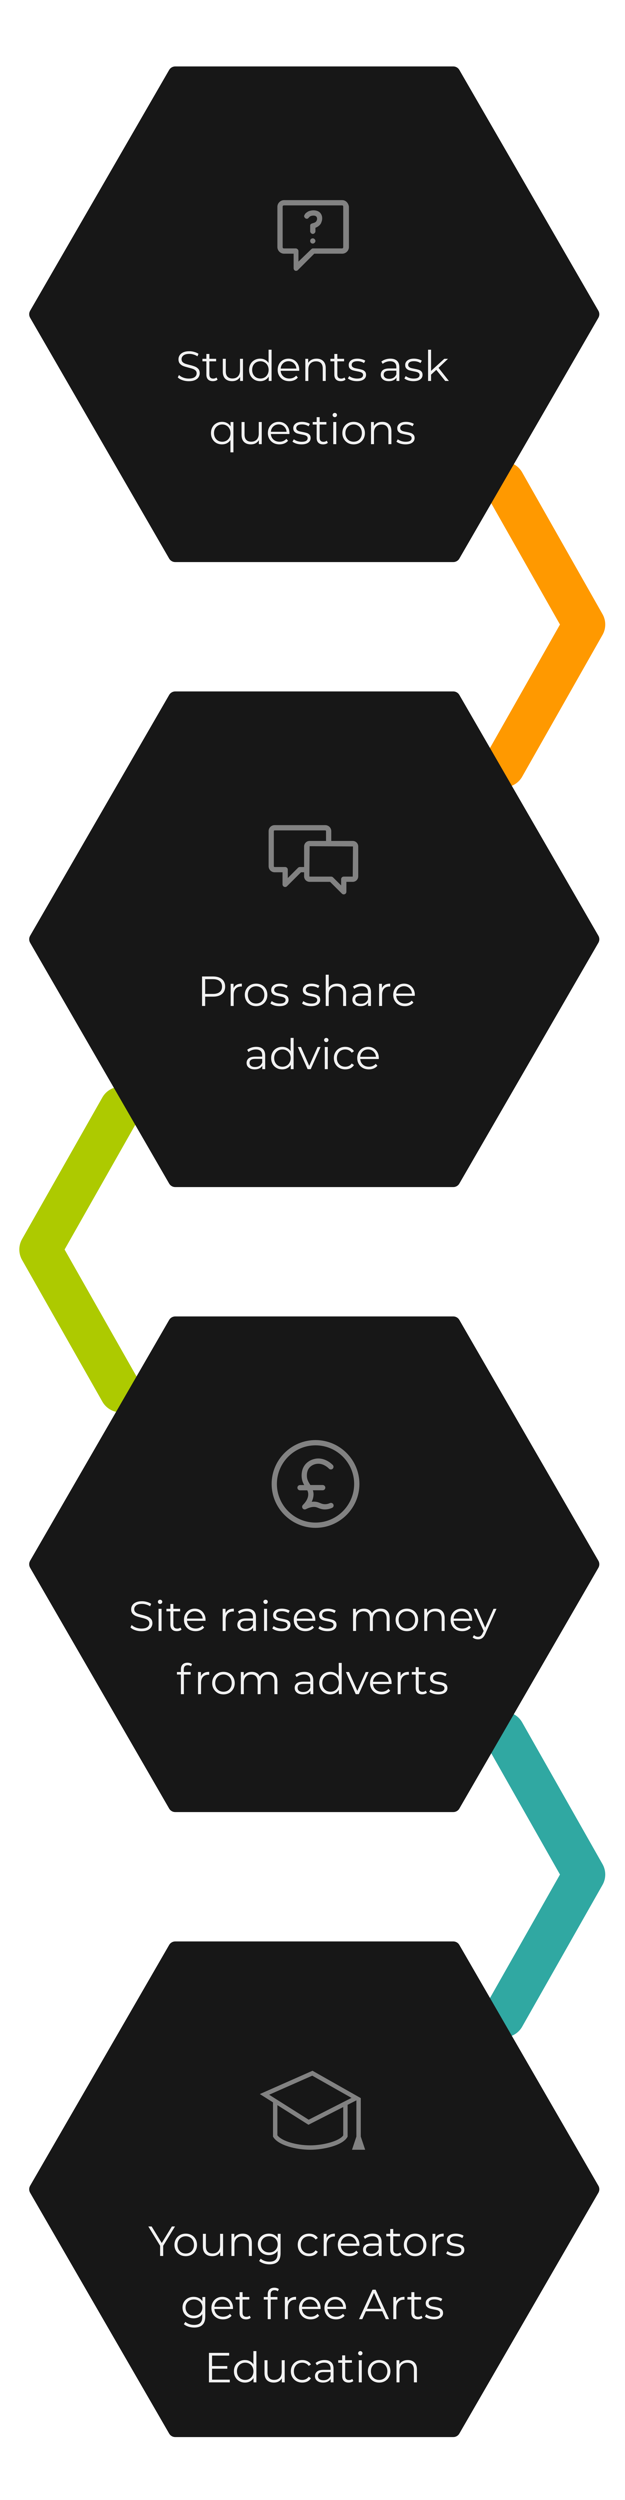 <svg width="356" height="1424" viewBox="0 0 356 1424" fill="none" xmlns="http://www.w3.org/2000/svg">
<path d="M287 1148.47L332.749 1067.73L287 987" stroke="#30A8A2" stroke-width="24" stroke-linecap="round" stroke-linejoin="round"/>
<path d="M287 436.466L332.749 355.733L287 275" stroke="#FF9900" stroke-width="24" stroke-linecap="round" stroke-linejoin="round"/>
<path d="M68.749 792.466L23 711.733L68.749 631" stroke="#ADCA00" stroke-width="24" stroke-linecap="round" stroke-linejoin="round"/>
<g clip-path="url(#clip0)">
<g filter="url(#filter0_di)">
<path d="M339.845 176C340.56 177.238 340.56 178.762 339.845 180L260.655 317.162C259.94 318.4 258.62 319.162 257.191 319.162L98.809 319.162C97.38 319.162 96.06 318.4 95.345 317.162L16.155 180C15.44 178.762 15.44 177.238 16.155 176L95.345 38.838C96.06 37.6 97.38 36.838 98.809 36.838L257.191 36.838C258.62 36.838 259.94 37.6 260.655 38.838L339.845 176Z" fill="#171717"/>
</g>
<path fill-rule="evenodd" clip-rule="evenodd" d="M195 114H161.75C159.75 114 158 115.75 158 117.75V140.75C158 142.75 159.75 144.5 161.75 144.5H167.25V152.75C167.25 153.25 167.5 154 168.25 154.25H168.75C169.25 154.25 169.5 154 169.75 153.75L179 144.5H195C197 144.5 198.75 142.75 198.75 140.75V117.75C198.5 115.75 197 114 195 114ZM195.5 140.75C195.5 141.25 195.25 141.5 194.75 141.5H178.25C177.75 141.5 177.5 141.75 177.25 142L170 149V143C170 142.25 169.25 141.5 168.5 141.5H161.75C161.25 141.5 161 141.25 161 140.75V117.75C161 117.25 161.25 117 161.75 117H195C195.25 117 195.5 117.25 195.5 117.75V140.75ZM175.426 120.5C175.367 120.56 175.25 120.633 175.101 120.728C174.623 121.031 173.807 121.548 173.426 122.5C172.926 123.25 173.426 124 174.176 124.5C175.141 124.821 175.5 124.401 175.898 123.935C176.112 123.684 176.338 123.419 176.676 123.25C177.426 122.75 179.84 122.394 180.426 123.75C180.697 124.377 180.654 124.856 180.426 125.5C180.042 126.588 179.088 126.872 178.238 127.124C177.407 127.371 176.676 127.588 176.676 128.5V130.25V131.75C176.676 132.5 177.426 133.25 178.176 133.25C178.926 133.25 179.676 132.5 179.676 131.75V130.5V129.75C180.926 129.25 182.676 128.25 183.176 126.25C183.426 125.75 183.926 123.75 182.926 122C181.426 119.25 177.426 119.5 175.426 120.5ZM176.676 137.25C176.676 136.25 177.426 135.75 178.176 135.75C178.926 135.75 179.676 136.5 179.676 137.25C179.676 138 178.926 138.75 178.176 138.75C177.426 138.75 176.676 138.25 176.676 137.25Z" fill="#828282"/>
<path d="M107.497 217.144C106.249 217.144 105.049 216.944 103.897 216.544C102.761 216.144 101.881 215.616 101.257 214.96L101.953 213.592C102.561 214.2 103.369 214.696 104.377 215.08C105.385 215.448 106.425 215.632 107.497 215.632C109.001 215.632 110.129 215.36 110.881 214.816C111.633 214.256 112.009 213.536 112.009 212.656C112.009 211.984 111.801 211.448 111.385 211.048C110.985 210.648 110.489 210.344 109.897 210.136C109.305 209.912 108.481 209.672 107.425 209.416C106.161 209.096 105.153 208.792 104.401 208.504C103.649 208.2 103.001 207.744 102.457 207.136C101.929 206.528 101.665 205.704 101.665 204.664C101.665 203.816 101.889 203.048 102.337 202.36C102.785 201.656 103.473 201.096 104.401 200.68C105.329 200.264 106.481 200.056 107.857 200.056C108.817 200.056 109.753 200.192 110.665 200.464C111.593 200.72 112.393 201.08 113.065 201.544L112.465 202.96C111.761 202.496 111.009 202.152 110.209 201.928C109.409 201.688 108.625 201.568 107.857 201.568C106.385 201.568 105.273 201.856 104.521 202.432C103.785 202.992 103.417 203.72 103.417 204.616C103.417 205.288 103.617 205.832 104.017 206.248C104.433 206.648 104.945 206.96 105.553 207.184C106.177 207.392 107.009 207.624 108.049 207.88C109.281 208.184 110.273 208.488 111.025 208.792C111.793 209.08 112.441 209.528 112.969 210.136C113.497 210.728 113.761 211.536 113.761 212.56C113.761 213.408 113.529 214.184 113.065 214.888C112.617 215.576 111.921 216.128 110.977 216.544C110.033 216.944 108.873 217.144 107.497 217.144ZM123.919 216.232C123.599 216.52 123.199 216.744 122.719 216.904C122.255 217.048 121.767 217.12 121.255 217.12C120.071 217.12 119.159 216.8 118.519 216.16C117.879 215.52 117.559 214.616 117.559 213.448V205.816H115.303V204.376H117.559V201.616H119.263V204.376H123.103V205.816H119.263V213.352C119.263 214.104 119.447 214.68 119.815 215.08C120.199 215.464 120.743 215.656 121.447 215.656C121.799 215.656 122.135 215.6 122.455 215.488C122.791 215.376 123.079 215.216 123.319 215.008L123.919 216.232ZM138.397 204.376V217H136.765V214.696C136.317 215.464 135.701 216.064 134.917 216.496C134.133 216.912 133.237 217.12 132.229 217.12C130.581 217.12 129.277 216.664 128.317 215.752C127.373 214.824 126.901 213.472 126.901 211.696V204.376H128.605V211.528C128.605 212.856 128.933 213.864 129.589 214.552C130.245 215.24 131.181 215.584 132.397 215.584C133.725 215.584 134.773 215.184 135.541 214.384C136.309 213.568 136.693 212.44 136.693 211V204.376H138.397ZM154.689 199.192V217H153.057V214.504C152.545 215.352 151.865 216 151.017 216.448C150.185 216.896 149.241 217.12 148.185 217.12C147.001 217.12 145.929 216.848 144.969 216.304C144.009 215.76 143.257 215 142.713 214.024C142.169 213.048 141.897 211.936 141.897 210.688C141.897 209.44 142.169 208.328 142.713 207.352C143.257 206.376 144.009 205.624 144.969 205.096C145.929 204.552 147.001 204.28 148.185 204.28C149.209 204.28 150.129 204.496 150.945 204.928C151.777 205.344 152.457 205.96 152.985 206.776V199.192H154.689ZM148.329 215.608C149.209 215.608 150.001 215.408 150.705 215.008C151.425 214.592 151.985 214.008 152.385 213.256C152.801 212.504 153.009 211.648 153.009 210.688C153.009 209.728 152.801 208.872 152.385 208.12C151.985 207.368 151.425 206.792 150.705 206.392C150.001 205.976 149.209 205.768 148.329 205.768C147.433 205.768 146.625 205.976 145.905 206.392C145.201 206.792 144.641 207.368 144.225 208.12C143.825 208.872 143.625 209.728 143.625 210.688C143.625 211.648 143.825 212.504 144.225 213.256C144.641 214.008 145.201 214.592 145.905 215.008C146.625 215.408 147.433 215.608 148.329 215.608ZM170.427 211.216H159.867C159.963 212.528 160.467 213.592 161.379 214.408C162.291 215.208 163.443 215.608 164.835 215.608C165.619 215.608 166.339 215.472 166.995 215.2C167.651 214.912 168.219 214.496 168.699 213.952L169.659 215.056C169.099 215.728 168.395 216.24 167.547 216.592C166.715 216.944 165.795 217.12 164.787 217.12C163.491 217.12 162.339 216.848 161.331 216.304C160.339 215.744 159.563 214.976 159.003 214C158.443 213.024 158.163 211.92 158.163 210.688C158.163 209.456 158.427 208.352 158.955 207.376C159.499 206.4 160.235 205.64 161.163 205.096C162.107 204.552 163.163 204.28 164.331 204.28C165.499 204.28 166.547 204.552 167.475 205.096C168.403 205.64 169.131 206.4 169.659 207.376C170.187 208.336 170.451 209.44 170.451 210.688L170.427 211.216ZM164.331 205.744C163.115 205.744 162.091 206.136 161.259 206.92C160.443 207.688 159.979 208.696 159.867 209.944H168.819C168.707 208.696 168.235 207.688 167.403 206.92C166.587 206.136 165.563 205.744 164.331 205.744ZM180.351 204.28C181.935 204.28 183.191 204.744 184.119 205.672C185.063 206.584 185.535 207.92 185.535 209.68V217H183.831V209.848C183.831 208.536 183.503 207.536 182.847 206.848C182.191 206.16 181.255 205.816 180.039 205.816C178.679 205.816 177.599 206.224 176.799 207.04C176.015 207.84 175.623 208.952 175.623 210.376V217H173.919V204.376H175.551V206.704C176.015 205.936 176.655 205.344 177.471 204.928C178.303 204.496 179.263 204.28 180.351 204.28ZM196.809 216.232C196.489 216.52 196.089 216.744 195.609 216.904C195.145 217.048 194.657 217.12 194.145 217.12C192.961 217.12 192.049 216.8 191.409 216.16C190.769 215.52 190.449 214.616 190.449 213.448V205.816H188.193V204.376H190.449V201.616H192.153V204.376H195.993V205.816H192.153V213.352C192.153 214.104 192.337 214.68 192.705 215.08C193.089 215.464 193.633 215.656 194.337 215.656C194.689 215.656 195.025 215.6 195.345 215.488C195.681 215.376 195.969 215.216 196.209 215.008L196.809 216.232ZM203.295 217.12C202.271 217.12 201.287 216.976 200.343 216.688C199.415 216.384 198.687 216.008 198.159 215.56L198.927 214.216C199.455 214.632 200.119 214.976 200.919 215.248C201.719 215.504 202.551 215.632 203.415 215.632C204.567 215.632 205.415 215.456 205.959 215.104C206.519 214.736 206.799 214.224 206.799 213.568C206.799 213.104 206.647 212.744 206.343 212.488C206.039 212.216 205.655 212.016 205.191 211.888C204.727 211.744 204.111 211.608 203.343 211.48C202.319 211.288 201.495 211.096 200.871 210.904C200.247 210.696 199.711 210.352 199.263 209.872C198.831 209.392 198.615 208.728 198.615 207.88C198.615 206.824 199.055 205.96 199.935 205.288C200.815 204.616 202.039 204.28 203.607 204.28C204.423 204.28 205.239 204.392 206.055 204.616C206.871 204.824 207.543 205.104 208.071 205.456L207.327 206.824C206.287 206.104 205.047 205.744 203.607 205.744C202.519 205.744 201.695 205.936 201.135 206.32C200.591 206.704 200.319 207.208 200.319 207.832C200.319 208.312 200.471 208.696 200.775 208.984C201.095 209.272 201.487 209.488 201.951 209.632C202.415 209.76 203.055 209.896 203.871 210.04C204.879 210.232 205.687 210.424 206.295 210.616C206.903 210.808 207.423 211.136 207.855 211.6C208.287 212.064 208.503 212.704 208.503 213.52C208.503 214.624 208.039 215.504 207.111 216.16C206.199 216.8 204.927 217.12 203.295 217.12ZM222.351 204.28C223.999 204.28 225.263 204.696 226.143 205.528C227.023 206.344 227.463 207.56 227.463 209.176V217H225.831V215.032C225.447 215.688 224.879 216.2 224.127 216.568C223.391 216.936 222.511 217.12 221.487 217.12C220.079 217.12 218.959 216.784 218.127 216.112C217.295 215.44 216.879 214.552 216.879 213.448C216.879 212.376 217.263 211.512 218.031 210.856C218.815 210.2 220.055 209.872 221.751 209.872H225.759V209.104C225.759 208.016 225.455 207.192 224.847 206.632C224.239 206.056 223.351 205.768 222.183 205.768C221.383 205.768 220.615 205.904 219.879 206.176C219.143 206.432 218.511 206.792 217.983 207.256L217.215 205.984C217.855 205.44 218.623 205.024 219.519 204.736C220.415 204.432 221.359 204.28 222.351 204.28ZM221.751 215.776C222.711 215.776 223.535 215.56 224.223 215.128C224.911 214.68 225.423 214.04 225.759 213.208V211.144H221.799C219.639 211.144 218.559 211.896 218.559 213.4C218.559 214.136 218.839 214.72 219.399 215.152C219.959 215.568 220.743 215.776 221.751 215.776ZM235.475 217.12C234.451 217.12 233.467 216.976 232.523 216.688C231.595 216.384 230.867 216.008 230.339 215.56L231.107 214.216C231.635 214.632 232.299 214.976 233.099 215.248C233.899 215.504 234.731 215.632 235.595 215.632C236.747 215.632 237.595 215.456 238.139 215.104C238.699 214.736 238.979 214.224 238.979 213.568C238.979 213.104 238.827 212.744 238.523 212.488C238.219 212.216 237.835 212.016 237.371 211.888C236.907 211.744 236.291 211.608 235.523 211.48C234.499 211.288 233.675 211.096 233.051 210.904C232.427 210.696 231.891 210.352 231.443 209.872C231.011 209.392 230.795 208.728 230.795 207.88C230.795 206.824 231.235 205.96 232.115 205.288C232.995 204.616 234.219 204.28 235.787 204.28C236.603 204.28 237.419 204.392 238.235 204.616C239.051 204.824 239.723 205.104 240.251 205.456L239.507 206.824C238.467 206.104 237.227 205.744 235.787 205.744C234.699 205.744 233.875 205.936 233.315 206.32C232.771 206.704 232.499 207.208 232.499 207.832C232.499 208.312 232.651 208.696 232.955 208.984C233.275 209.272 233.667 209.488 234.131 209.632C234.595 209.76 235.235 209.896 236.051 210.04C237.059 210.232 237.867 210.424 238.475 210.616C239.083 210.808 239.603 211.136 240.035 211.6C240.467 212.064 240.683 212.704 240.683 213.52C240.683 214.624 240.219 215.504 239.291 216.16C238.379 216.8 237.107 217.12 235.475 217.12ZM248.513 210.664L245.537 213.4V217H243.833V199.192H245.537V211.264L253.073 204.376H255.185L249.785 209.536L255.689 217H253.601L248.513 210.664ZM132.962 240.376V257.656H131.258V250.624C130.73 251.44 130.05 252.064 129.218 252.496C128.402 252.912 127.482 253.12 126.458 253.12C125.258 253.12 124.178 252.856 123.218 252.328C122.274 251.784 121.53 251.024 120.986 250.048C120.442 249.072 120.17 247.952 120.17 246.688C120.17 245.44 120.442 244.328 120.986 243.352C121.53 242.376 122.282 241.624 123.242 241.096C124.202 240.552 125.274 240.28 126.458 240.28C127.514 240.28 128.458 240.504 129.29 240.952C130.138 241.4 130.818 242.04 131.33 242.872V240.376H132.962ZM126.602 251.608C127.482 251.608 128.274 251.408 128.978 251.008C129.698 250.592 130.258 250.008 130.658 249.256C131.074 248.504 131.282 247.648 131.282 246.688C131.282 245.728 131.074 244.88 130.658 244.144C130.258 243.392 129.698 242.808 128.978 242.392C128.274 241.976 127.482 241.768 126.602 241.768C125.706 241.768 124.898 241.976 124.178 242.392C123.474 242.808 122.914 243.392 122.498 244.144C122.098 244.88 121.898 245.728 121.898 246.688C121.898 247.648 122.098 248.504 122.498 249.256C122.914 250.008 123.474 250.592 124.178 251.008C124.898 251.408 125.706 251.608 126.602 251.608ZM149.084 240.376V253H147.452V250.696C147.004 251.464 146.388 252.064 145.604 252.496C144.82 252.912 143.924 253.12 142.916 253.12C141.268 253.12 139.964 252.664 139.004 251.752C138.06 250.824 137.588 249.472 137.588 247.696V240.376H139.292V247.528C139.292 248.856 139.62 249.864 140.276 250.552C140.932 251.24 141.868 251.584 143.084 251.584C144.412 251.584 145.46 251.184 146.228 250.384C146.996 249.568 147.38 248.44 147.38 247V240.376H149.084ZM164.848 247.216H154.288C154.384 248.528 154.888 249.592 155.8 250.408C156.712 251.208 157.864 251.608 159.256 251.608C160.04 251.608 160.76 251.472 161.416 251.2C162.072 250.912 162.64 250.496 163.12 249.952L164.08 251.056C163.52 251.728 162.816 252.24 161.968 252.592C161.136 252.944 160.216 253.12 159.208 253.12C157.912 253.12 156.76 252.848 155.752 252.304C154.76 251.744 153.984 250.976 153.424 250C152.864 249.024 152.584 247.92 152.584 246.688C152.584 245.456 152.848 244.352 153.376 243.376C153.92 242.4 154.656 241.64 155.584 241.096C156.528 240.552 157.584 240.28 158.752 240.28C159.92 240.28 160.968 240.552 161.896 241.096C162.824 241.64 163.552 242.4 164.08 243.376C164.608 244.336 164.872 245.44 164.872 246.688L164.848 247.216ZM158.752 241.744C157.536 241.744 156.512 242.136 155.68 242.92C154.864 243.688 154.4 244.696 154.288 245.944H163.24C163.128 244.696 162.656 243.688 161.824 242.92C161.008 242.136 159.984 241.744 158.752 241.744ZM171.725 253.12C170.701 253.12 169.717 252.976 168.773 252.688C167.845 252.384 167.117 252.008 166.589 251.56L167.357 250.216C167.885 250.632 168.549 250.976 169.349 251.248C170.149 251.504 170.981 251.632 171.845 251.632C172.997 251.632 173.845 251.456 174.389 251.104C174.949 250.736 175.229 250.224 175.229 249.568C175.229 249.104 175.077 248.744 174.773 248.488C174.469 248.216 174.085 248.016 173.621 247.888C173.157 247.744 172.541 247.608 171.773 247.48C170.749 247.288 169.925 247.096 169.301 246.904C168.677 246.696 168.141 246.352 167.693 245.872C167.261 245.392 167.045 244.728 167.045 243.88C167.045 242.824 167.485 241.96 168.365 241.288C169.245 240.616 170.469 240.28 172.037 240.28C172.853 240.28 173.669 240.392 174.485 240.616C175.301 240.824 175.973 241.104 176.501 241.456L175.757 242.824C174.717 242.104 173.477 241.744 172.037 241.744C170.949 241.744 170.125 241.936 169.565 242.32C169.021 242.704 168.749 243.208 168.749 243.832C168.749 244.312 168.901 244.696 169.205 244.984C169.525 245.272 169.917 245.488 170.381 245.632C170.845 245.76 171.485 245.896 172.301 246.04C173.309 246.232 174.117 246.424 174.725 246.616C175.333 246.808 175.853 247.136 176.285 247.6C176.717 248.064 176.933 248.704 176.933 249.52C176.933 250.624 176.469 251.504 175.541 252.16C174.629 252.8 173.357 253.12 171.725 253.12ZM186.731 252.232C186.411 252.52 186.011 252.744 185.531 252.904C185.067 253.048 184.579 253.12 184.067 253.12C182.883 253.12 181.971 252.8 181.331 252.16C180.691 251.52 180.371 250.616 180.371 249.448V241.816H178.115V240.376H180.371V237.616H182.075V240.376H185.915V241.816H182.075V249.352C182.075 250.104 182.259 250.68 182.627 251.08C183.011 251.464 183.555 251.656 184.259 251.656C184.611 251.656 184.947 251.6 185.267 251.488C185.603 251.376 185.891 251.216 186.131 251.008L186.731 252.232ZM189.833 240.376H191.537V253H189.833V240.376ZM190.697 237.616C190.345 237.616 190.049 237.496 189.809 237.256C189.569 237.016 189.449 236.728 189.449 236.392C189.449 236.072 189.569 235.792 189.809 235.552C190.049 235.312 190.345 235.192 190.697 235.192C191.049 235.192 191.345 235.312 191.585 235.552C191.825 235.776 191.945 236.048 191.945 236.368C191.945 236.72 191.825 237.016 191.585 237.256C191.345 237.496 191.049 237.616 190.697 237.616ZM201.438 253.12C200.222 253.12 199.126 252.848 198.15 252.304C197.174 251.744 196.406 250.976 195.846 250C195.286 249.024 195.006 247.92 195.006 246.688C195.006 245.456 195.286 244.352 195.846 243.376C196.406 242.4 197.174 241.64 198.15 241.096C199.126 240.552 200.222 240.28 201.438 240.28C202.654 240.28 203.75 240.552 204.726 241.096C205.702 241.64 206.462 242.4 207.006 243.376C207.566 244.352 207.846 245.456 207.846 246.688C207.846 247.92 207.566 249.024 207.006 250C206.462 250.976 205.702 251.744 204.726 252.304C203.75 252.848 202.654 253.12 201.438 253.12ZM201.438 251.608C202.334 251.608 203.134 251.408 203.838 251.008C204.558 250.592 205.118 250.008 205.518 249.256C205.918 248.504 206.118 247.648 206.118 246.688C206.118 245.728 205.918 244.872 205.518 244.12C205.118 243.368 204.558 242.792 203.838 242.392C203.134 241.976 202.334 241.768 201.438 241.768C200.542 241.768 199.734 241.976 199.014 242.392C198.31 242.792 197.75 243.368 197.334 244.12C196.934 244.872 196.734 245.728 196.734 246.688C196.734 247.648 196.934 248.504 197.334 249.256C197.75 250.008 198.31 250.592 199.014 251.008C199.734 251.408 200.542 251.608 201.438 251.608ZM217.757 240.28C219.341 240.28 220.597 240.744 221.525 241.672C222.469 242.584 222.941 243.92 222.941 245.68V253H221.237V245.848C221.237 244.536 220.909 243.536 220.253 242.848C219.597 242.16 218.661 241.816 217.445 241.816C216.085 241.816 215.005 242.224 214.205 243.04C213.421 243.84 213.029 244.952 213.029 246.376V253H211.325V240.376H212.957V242.704C213.421 241.936 214.061 241.344 214.877 240.928C215.709 240.496 216.669 240.28 217.757 240.28ZM230.951 253.12C229.927 253.12 228.943 252.976 227.999 252.688C227.071 252.384 226.343 252.008 225.815 251.56L226.583 250.216C227.111 250.632 227.775 250.976 228.575 251.248C229.375 251.504 230.207 251.632 231.071 251.632C232.223 251.632 233.071 251.456 233.615 251.104C234.175 250.736 234.455 250.224 234.455 249.568C234.455 249.104 234.303 248.744 233.999 248.488C233.695 248.216 233.311 248.016 232.847 247.888C232.383 247.744 231.767 247.608 230.999 247.48C229.975 247.288 229.151 247.096 228.527 246.904C227.903 246.696 227.367 246.352 226.919 245.872C226.487 245.392 226.271 244.728 226.271 243.88C226.271 242.824 226.711 241.96 227.591 241.288C228.471 240.616 229.695 240.28 231.263 240.28C232.079 240.28 232.895 240.392 233.711 240.616C234.527 240.824 235.199 241.104 235.727 241.456L234.983 242.824C233.943 242.104 232.703 241.744 231.263 241.744C230.175 241.744 229.351 241.936 228.791 242.32C228.247 242.704 227.975 243.208 227.975 243.832C227.975 244.312 228.127 244.696 228.431 244.984C228.751 245.272 229.143 245.488 229.607 245.632C230.071 245.76 230.711 245.896 231.527 246.04C232.535 246.232 233.343 246.424 233.951 246.616C234.559 246.808 235.079 247.136 235.511 247.6C235.943 248.064 236.159 248.704 236.159 249.52C236.159 250.624 235.695 251.504 234.767 252.16C233.855 252.8 232.583 253.12 230.951 253.12Z" fill="#F2F2F2"/>
</g>
<g clip-path="url(#clip1)">
<g filter="url(#filter1_di)">
<path d="M339.845 532C340.56 533.238 340.56 534.762 339.845 536L260.655 673.162C259.94 674.4 258.62 675.162 257.191 675.162L98.809 675.162C97.38 675.162 96.06 674.4 95.345 673.162L16.155 536C15.44 534.762 15.44 533.238 16.155 532L95.345 394.838C96.06 393.6 97.38 392.838 98.809 392.838L257.191 392.838C258.62 392.838 259.94 393.6 260.655 394.838L339.845 532Z" fill="#171717"/>
</g>
<path fill-rule="evenodd" clip-rule="evenodd" d="M200.915 479.001H188.7V473.425C188.7 471.525 187.15 470 185.275 470H156.4C154.525 470 153 471.525 153 473.425V493.425C153 495.3 154.525 496.85 156.4 496.85H160.925V503.75C160.925 504.35 161.275 504.9 161.85 505.125C162.025 505.2 162.225 505.25 162.425 505.25C162.8 505.25 163.175 505.1 163.475 504.8L171.45 496.85H173.215V499.169C173.215 500.9 174.621 502.306 176.352 502.306H188.015L194.746 509.013C195.034 509.299 195.417 509.45 195.805 509.45C195.998 509.45 196.193 509.413 196.381 509.335C196.94 509.103 197.304 508.556 197.304 507.951V502.306H200.915C202.646 502.306 204.052 500.9 204.052 499.169V482.138C204.052 480.407 202.646 479.001 200.915 479.001ZM170.825 493.85C170.45 493.85 170.05 494 169.775 494.275L163.925 500.125V495.35C163.925 494.525 163.25 493.85 162.425 493.85H156.4C156.175 493.85 155.975 493.65 155.975 493.425V473.425C155.975 473.175 156.175 473 156.4 473H185.275C185.5 473 185.7 473.175 185.7 473.425V479.001H176.352C174.621 479.001 173.215 480.407 173.215 482.138V493.85H170.825ZM200.915 499.308H195.805C194.978 499.308 194.306 499.98 194.306 500.807V504.34L189.694 499.745C189.411 499.465 189.033 499.308 188.635 499.308H176.352L176.213 499.169L176.352 481.999L201.054 482.138L200.915 499.308Z" fill="#828282"/>
<path d="M121.376 556.2C123.52 556.2 125.2 556.712 126.416 557.736C127.632 558.76 128.24 560.168 128.24 561.96C128.24 563.752 127.632 565.16 126.416 566.184C125.2 567.192 123.52 567.696 121.376 567.696H116.864V573H115.088V556.2H121.376ZM121.328 566.136C122.992 566.136 124.264 565.776 125.144 565.056C126.024 564.32 126.464 563.288 126.464 561.96C126.464 560.6 126.024 559.56 125.144 558.84C124.264 558.104 122.992 557.736 121.328 557.736H116.864V566.136H121.328ZM133.024 562.848C133.424 562 134.016 561.36 134.8 560.928C135.6 560.496 136.584 560.28 137.752 560.28V561.936L137.344 561.912C136.016 561.912 134.976 562.32 134.224 563.136C133.472 563.952 133.096 565.096 133.096 566.568V573H131.392V560.376H133.024V562.848ZM145.88 573.12C144.664 573.12 143.568 572.848 142.592 572.304C141.616 571.744 140.848 570.976 140.288 570C139.728 569.024 139.448 567.92 139.448 566.688C139.448 565.456 139.728 564.352 140.288 563.376C140.848 562.4 141.616 561.64 142.592 561.096C143.568 560.552 144.664 560.28 145.88 560.28C147.096 560.28 148.192 560.552 149.168 561.096C150.144 561.64 150.904 562.4 151.448 563.376C152.008 564.352 152.288 565.456 152.288 566.688C152.288 567.92 152.008 569.024 151.448 570C150.904 570.976 150.144 571.744 149.168 572.304C148.192 572.848 147.096 573.12 145.88 573.12ZM145.88 571.608C146.776 571.608 147.576 571.408 148.28 571.008C149 570.592 149.56 570.008 149.96 569.256C150.36 568.504 150.56 567.648 150.56 566.688C150.56 565.728 150.36 564.872 149.96 564.12C149.56 563.368 149 562.792 148.28 562.392C147.576 561.976 146.776 561.768 145.88 561.768C144.984 561.768 144.176 561.976 143.456 562.392C142.752 562.792 142.192 563.368 141.776 564.12C141.376 564.872 141.176 565.728 141.176 566.688C141.176 567.648 141.376 568.504 141.776 569.256C142.192 570.008 142.752 570.592 143.456 571.008C144.176 571.408 144.984 571.608 145.88 571.608ZM159.151 573.12C158.127 573.12 157.143 572.976 156.199 572.688C155.271 572.384 154.543 572.008 154.015 571.56L154.783 570.216C155.311 570.632 155.975 570.976 156.775 571.248C157.575 571.504 158.407 571.632 159.271 571.632C160.423 571.632 161.271 571.456 161.815 571.104C162.375 570.736 162.655 570.224 162.655 569.568C162.655 569.104 162.503 568.744 162.199 568.488C161.895 568.216 161.511 568.016 161.047 567.888C160.583 567.744 159.967 567.608 159.199 567.48C158.175 567.288 157.351 567.096 156.727 566.904C156.103 566.696 155.567 566.352 155.119 565.872C154.687 565.392 154.471 564.728 154.471 563.88C154.471 562.824 154.911 561.96 155.791 561.288C156.671 560.616 157.895 560.28 159.463 560.28C160.279 560.28 161.095 560.392 161.911 560.616C162.727 560.824 163.399 561.104 163.927 561.456L163.183 562.824C162.143 562.104 160.903 561.744 159.463 561.744C158.375 561.744 157.551 561.936 156.991 562.32C156.447 562.704 156.175 563.208 156.175 563.832C156.175 564.312 156.327 564.696 156.631 564.984C156.951 565.272 157.343 565.488 157.807 565.632C158.271 565.76 158.911 565.896 159.727 566.04C160.735 566.232 161.543 566.424 162.151 566.616C162.759 566.808 163.279 567.136 163.711 567.6C164.143 568.064 164.359 568.704 164.359 569.52C164.359 570.624 163.895 571.504 162.967 572.16C162.055 572.8 160.783 573.12 159.151 573.12ZM177.174 573.12C176.15 573.12 175.166 572.976 174.222 572.688C173.294 572.384 172.566 572.008 172.038 571.56L172.806 570.216C173.334 570.632 173.998 570.976 174.798 571.248C175.598 571.504 176.43 571.632 177.294 571.632C178.446 571.632 179.294 571.456 179.838 571.104C180.398 570.736 180.678 570.224 180.678 569.568C180.678 569.104 180.526 568.744 180.222 568.488C179.918 568.216 179.534 568.016 179.07 567.888C178.606 567.744 177.99 567.608 177.222 567.48C176.198 567.288 175.374 567.096 174.75 566.904C174.126 566.696 173.59 566.352 173.142 565.872C172.71 565.392 172.494 564.728 172.494 563.88C172.494 562.824 172.934 561.96 173.814 561.288C174.694 560.616 175.918 560.28 177.486 560.28C178.302 560.28 179.118 560.392 179.934 560.616C180.75 560.824 181.422 561.104 181.95 561.456L181.206 562.824C180.166 562.104 178.926 561.744 177.486 561.744C176.398 561.744 175.574 561.936 175.014 562.32C174.47 562.704 174.198 563.208 174.198 563.832C174.198 564.312 174.35 564.696 174.654 564.984C174.974 565.272 175.366 565.488 175.83 565.632C176.294 565.76 176.934 565.896 177.75 566.04C178.758 566.232 179.566 566.424 180.174 566.616C180.782 566.808 181.302 567.136 181.734 567.6C182.166 568.064 182.382 568.704 182.382 569.52C182.382 570.624 181.918 571.504 180.99 572.16C180.078 572.8 178.806 573.12 177.174 573.12ZM191.964 560.28C193.548 560.28 194.804 560.744 195.732 561.672C196.676 562.584 197.148 563.92 197.148 565.68V573H195.444V565.848C195.444 564.536 195.116 563.536 194.46 562.848C193.804 562.16 192.868 561.816 191.652 561.816C190.292 561.816 189.212 562.224 188.412 563.04C187.628 563.84 187.236 564.952 187.236 566.376V573H185.532V555.192H187.236V562.584C187.7 561.848 188.34 561.28 189.156 560.88C189.972 560.48 190.908 560.28 191.964 560.28ZM206.19 560.28C207.838 560.28 209.102 560.696 209.982 561.528C210.862 562.344 211.302 563.56 211.302 565.176V573H209.67V571.032C209.286 571.688 208.718 572.2 207.966 572.568C207.23 572.936 206.35 573.12 205.326 573.12C203.918 573.12 202.798 572.784 201.966 572.112C201.134 571.44 200.718 570.552 200.718 569.448C200.718 568.376 201.102 567.512 201.87 566.856C202.654 566.2 203.894 565.872 205.59 565.872H209.598V565.104C209.598 564.016 209.294 563.192 208.686 562.632C208.078 562.056 207.19 561.768 206.022 561.768C205.222 561.768 204.454 561.904 203.718 562.176C202.982 562.432 202.35 562.792 201.822 563.256L201.054 561.984C201.694 561.44 202.462 561.024 203.358 560.736C204.254 560.432 205.198 560.28 206.19 560.28ZM205.59 571.776C206.55 571.776 207.374 571.56 208.062 571.128C208.75 570.68 209.262 570.04 209.598 569.208V567.144H205.638C203.478 567.144 202.398 567.896 202.398 569.4C202.398 570.136 202.678 570.72 203.238 571.152C203.798 571.568 204.582 571.776 205.59 571.776ZM217.563 562.848C217.963 562 218.555 561.36 219.339 560.928C220.139 560.496 221.123 560.28 222.291 560.28V561.936L221.883 561.912C220.555 561.912 219.515 562.32 218.763 563.136C218.011 563.952 217.635 565.096 217.635 566.568V573H215.931V560.376H217.563V562.848ZM236.251 567.216H225.691C225.787 568.528 226.291 569.592 227.203 570.408C228.115 571.208 229.267 571.608 230.659 571.608C231.443 571.608 232.163 571.472 232.819 571.2C233.475 570.912 234.043 570.496 234.523 569.952L235.483 571.056C234.923 571.728 234.219 572.24 233.371 572.592C232.539 572.944 231.619 573.12 230.611 573.12C229.315 573.12 228.163 572.848 227.155 572.304C226.163 571.744 225.387 570.976 224.827 570C224.267 569.024 223.987 567.92 223.987 566.688C223.987 565.456 224.251 564.352 224.779 563.376C225.323 562.4 226.059 561.64 226.987 561.096C227.931 560.552 228.987 560.28 230.155 560.28C231.323 560.28 232.371 560.552 233.299 561.096C234.227 561.64 234.955 562.4 235.483 563.376C236.011 564.336 236.275 565.44 236.275 566.688L236.251 567.216ZM230.155 561.744C228.939 561.744 227.915 562.136 227.083 562.92C226.267 563.688 225.803 564.696 225.691 565.944H234.643C234.531 564.696 234.059 563.688 233.227 562.92C232.411 562.136 231.387 561.744 230.155 561.744ZM145.933 596.28C147.581 596.28 148.845 596.696 149.725 597.528C150.605 598.344 151.045 599.56 151.045 601.176V609H149.413V607.032C149.029 607.688 148.461 608.2 147.709 608.568C146.973 608.936 146.093 609.12 145.069 609.12C143.661 609.12 142.541 608.784 141.709 608.112C140.877 607.44 140.461 606.552 140.461 605.448C140.461 604.376 140.845 603.512 141.613 602.856C142.397 602.2 143.637 601.872 145.333 601.872H149.341V601.104C149.341 600.016 149.037 599.192 148.429 598.632C147.821 598.056 146.933 597.768 145.765 597.768C144.965 597.768 144.197 597.904 143.461 598.176C142.725 598.432 142.093 598.792 141.565 599.256L140.797 597.984C141.437 597.44 142.205 597.024 143.101 596.736C143.997 596.432 144.941 596.28 145.933 596.28ZM145.333 607.776C146.293 607.776 147.117 607.56 147.805 607.128C148.493 606.68 149.005 606.04 149.341 605.208V603.144H145.381C143.221 603.144 142.141 603.896 142.141 605.4C142.141 606.136 142.421 606.72 142.981 607.152C143.541 607.568 144.325 607.776 145.333 607.776ZM167.24 591.192V609H165.608V606.504C165.096 607.352 164.416 608 163.568 608.448C162.736 608.896 161.792 609.12 160.736 609.12C159.552 609.12 158.48 608.848 157.52 608.304C156.56 607.76 155.808 607 155.264 606.024C154.72 605.048 154.448 603.936 154.448 602.688C154.448 601.44 154.72 600.328 155.264 599.352C155.808 598.376 156.56 597.624 157.52 597.096C158.48 596.552 159.552 596.28 160.736 596.28C161.76 596.28 162.68 596.496 163.496 596.928C164.328 597.344 165.008 597.96 165.536 598.776V591.192H167.24ZM160.88 607.608C161.76 607.608 162.552 607.408 163.256 607.008C163.976 606.592 164.536 606.008 164.936 605.256C165.352 604.504 165.56 603.648 165.56 602.688C165.56 601.728 165.352 600.872 164.936 600.12C164.536 599.368 163.976 598.792 163.256 598.392C162.552 597.976 161.76 597.768 160.88 597.768C159.984 597.768 159.176 597.976 158.456 598.392C157.752 598.792 157.192 599.368 156.776 600.12C156.376 600.872 156.176 601.728 156.176 602.688C156.176 603.648 156.376 604.504 156.776 605.256C157.192 606.008 157.752 606.592 158.456 607.008C159.176 607.408 159.984 607.608 160.88 607.608ZM182.593 596.376L176.977 609H175.225L169.633 596.376H171.409L176.137 607.128L180.913 596.376H182.593ZM184.993 596.376H186.697V609H184.993V596.376ZM185.857 593.616C185.505 593.616 185.209 593.496 184.969 593.256C184.729 593.016 184.609 592.728 184.609 592.392C184.609 592.072 184.729 591.792 184.969 591.552C185.209 591.312 185.505 591.192 185.857 591.192C186.209 591.192 186.505 591.312 186.745 591.552C186.985 591.776 187.105 592.048 187.105 592.368C187.105 592.72 186.985 593.016 186.745 593.256C186.505 593.496 186.209 593.616 185.857 593.616ZM196.671 609.12C195.423 609.12 194.303 608.848 193.311 608.304C192.335 607.76 191.567 607 191.007 606.024C190.447 605.032 190.167 603.92 190.167 602.688C190.167 601.456 190.447 600.352 191.007 599.376C191.567 598.4 192.335 597.64 193.311 597.096C194.303 596.552 195.423 596.28 196.671 596.28C197.759 596.28 198.727 596.496 199.575 596.928C200.439 597.344 201.119 597.96 201.615 598.776L200.343 599.64C199.927 599.016 199.399 598.552 198.759 598.248C198.119 597.928 197.423 597.768 196.671 597.768C195.759 597.768 194.935 597.976 194.199 598.392C193.479 598.792 192.911 599.368 192.495 600.12C192.095 600.872 191.895 601.728 191.895 602.688C191.895 603.664 192.095 604.528 192.495 605.28C192.911 606.016 193.479 606.592 194.199 607.008C194.935 607.408 195.759 607.608 196.671 607.608C197.423 607.608 198.119 607.456 198.759 607.152C199.399 606.848 199.927 606.384 200.343 605.76L201.615 606.624C201.119 607.44 200.439 608.064 199.575 608.496C198.711 608.912 197.743 609.12 196.671 609.12ZM215.743 603.216H205.183C205.279 604.528 205.783 605.592 206.695 606.408C207.607 607.208 208.759 607.608 210.151 607.608C210.935 607.608 211.655 607.472 212.311 607.2C212.967 606.912 213.535 606.496 214.015 605.952L214.975 607.056C214.415 607.728 213.711 608.24 212.863 608.592C212.031 608.944 211.111 609.12 210.103 609.12C208.807 609.12 207.655 608.848 206.647 608.304C205.655 607.744 204.879 606.976 204.319 606C203.759 605.024 203.479 603.92 203.479 602.688C203.479 601.456 203.743 600.352 204.271 599.376C204.815 598.4 205.551 597.64 206.479 597.096C207.423 596.552 208.479 596.28 209.647 596.28C210.815 596.28 211.863 596.552 212.791 597.096C213.719 597.64 214.447 598.4 214.975 599.376C215.503 600.336 215.767 601.44 215.767 602.688L215.743 603.216ZM209.647 597.744C208.431 597.744 207.407 598.136 206.575 598.92C205.759 599.688 205.295 600.696 205.183 601.944H214.135C214.023 600.696 213.551 599.688 212.719 598.92C211.903 598.136 210.879 597.744 209.647 597.744Z" fill="#F2F2F2"/>
</g>
<g clip-path="url(#clip2)">
<g filter="url(#filter2_di)">
<path d="M339.845 888C340.56 889.238 340.56 890.762 339.845 892L260.655 1029.16C259.94 1030.4 258.62 1031.16 257.191 1031.16L98.809 1031.16C97.38 1031.16 96.06 1030.4 95.345 1029.16L16.155 892C15.44 890.762 15.44 889.238 16.155 888L95.345 750.838C96.06 749.6 97.38 748.838 98.809 748.838L257.191 748.838C258.62 748.838 259.94 749.6 260.655 750.838L339.845 888Z" fill="#171717"/>
</g>
<path fill-rule="evenodd" clip-rule="evenodd" d="M179.725 870.264C165.95 870.264 154.725 859.039 154.725 845.264C154.725 831.489 165.95 820.264 179.725 820.264C193.5 820.264 204.725 831.489 204.725 845.264C204.725 859.039 193.5 870.264 179.725 870.264ZM179.725 823.264C167.6 823.264 157.725 833.139 157.725 845.264C157.725 857.389 167.6 867.264 179.725 867.264C191.85 867.264 201.725 857.389 201.725 845.264C201.725 833.139 191.85 823.264 179.725 823.264Z" fill="#828282"/>
<path fill-rule="evenodd" clip-rule="evenodd" d="M189.9 856.939C189.575 856.189 188.7 855.839 187.925 856.164C186.8 856.664 185.675 856.864 184.575 856.764C183.7 856.689 183.1 856.439 182.425 856.164C182 855.989 181.575 855.814 181.1 855.664C180 855.339 178.8 855.264 177.55 855.414C178.4 853.689 178.6 852.164 178.6 851.014C178.575 850.214 178.425 849.539 178.225 848.864H183.8C184.625 848.864 185.3 848.189 185.3 847.364C185.3 846.539 184.625 845.864 183.8 845.864H176.775C176.725 845.764 176.65 845.664 176.6 845.564C175.7 844.139 174.825 842.764 174.8 840.639C174.8 839.889 174.75 837.914 176.075 836.189C177 834.989 178.45 834.139 180.175 833.839C184.125 833.139 187.25 836.389 187.375 836.539C187.95 837.139 188.9 837.164 189.5 836.614C190.1 836.039 190.125 835.089 189.575 834.489C189.125 834.014 185.1 829.939 179.675 830.889C177.2 831.339 175.1 832.564 173.7 834.389C171.75 836.914 171.8 839.764 171.8 840.689C171.825 842.889 172.5 844.514 173.275 845.889H170.9C170.075 845.889 169.4 846.564 169.4 847.389C169.4 848.214 170.075 848.889 170.9 848.889H175.025C175.35 849.564 175.575 850.264 175.575 851.089C175.6 852.464 175.1 854.664 172.525 857.214C172 857.739 171.95 858.564 172.375 859.164C172.8 859.764 173.6 859.964 174.275 859.614C176.6 858.439 178.6 858.064 180.225 858.539C180.6 858.639 180.925 858.789 181.25 858.914C182.05 859.239 182.95 859.614 184.325 859.739C184.575 859.764 184.825 859.764 185.1 859.764C186.45 859.764 187.8 859.464 189.125 858.889C189.9 858.564 190.25 857.689 189.9 856.939Z" fill="#828282"/>
<path d="M80.544 929.144C79.296 929.144 78.096 928.944 76.944 928.544C75.808 928.144 74.928 927.616 74.304 926.96L75 925.592C75.608 926.2 76.416 926.696 77.424 927.08C78.432 927.448 79.472 927.632 80.544 927.632C82.048 927.632 83.176 927.36 83.928 926.816C84.68 926.256 85.056 925.536 85.056 924.656C85.056 923.984 84.848 923.448 84.432 923.048C84.032 922.648 83.536 922.344 82.944 922.136C82.352 921.912 81.528 921.672 80.472 921.416C79.208 921.096 78.2 920.792 77.448 920.504C76.696 920.2 76.048 919.744 75.504 919.136C74.976 918.528 74.712 917.704 74.712 916.664C74.712 915.816 74.936 915.048 75.384 914.36C75.832 913.656 76.52 913.096 77.448 912.68C78.376 912.264 79.528 912.056 80.904 912.056C81.864 912.056 82.8 912.192 83.712 912.464C84.64 912.72 85.44 913.08 86.112 913.544L85.512 914.96C84.808 914.496 84.056 914.152 83.256 913.928C82.456 913.688 81.672 913.568 80.904 913.568C79.432 913.568 78.32 913.856 77.568 914.432C76.832 914.992 76.464 915.72 76.464 916.616C76.464 917.288 76.664 917.832 77.064 918.248C77.48 918.648 77.992 918.96 78.6 919.184C79.224 919.392 80.056 919.624 81.096 919.88C82.328 920.184 83.32 920.488 84.072 920.792C84.84 921.08 85.488 921.528 86.016 922.136C86.544 922.728 86.808 923.536 86.808 924.56C86.808 925.408 86.576 926.184 86.112 926.888C85.664 927.576 84.968 928.128 84.024 928.544C83.08 928.944 81.92 929.144 80.544 929.144ZM90.317 916.376H92.021V929H90.317V916.376ZM91.181 913.616C90.829 913.616 90.533 913.496 90.293 913.256C90.053 913.016 89.933 912.728 89.933 912.392C89.933 912.072 90.053 911.792 90.293 911.552C90.533 911.312 90.829 911.192 91.181 911.192C91.533 911.192 91.829 911.312 92.069 911.552C92.309 911.776 92.429 912.048 92.429 912.368C92.429 912.72 92.309 913.016 92.069 913.256C91.829 913.496 91.533 913.616 91.181 913.616ZM103.411 928.232C103.091 928.52 102.691 928.744 102.211 928.904C101.747 929.048 101.259 929.12 100.747 929.12C99.563 929.12 98.651 928.8 98.011 928.16C97.371 927.52 97.051 926.616 97.051 925.448V917.816H94.795V916.376H97.051V913.616H98.755V916.376H102.595V917.816H98.755V925.352C98.755 926.104 98.939 926.68 99.307 927.08C99.691 927.464 100.235 927.656 100.939 927.656C101.291 927.656 101.627 927.6 101.947 927.488C102.283 927.376 102.571 927.216 102.811 927.008L103.411 928.232ZM117.059 923.216H106.499C106.595 924.528 107.099 925.592 108.011 926.408C108.923 927.208 110.075 927.608 111.467 927.608C112.251 927.608 112.971 927.472 113.627 927.2C114.283 926.912 114.851 926.496 115.331 925.952L116.291 927.056C115.731 927.728 115.027 928.24 114.179 928.592C113.347 928.944 112.427 929.12 111.419 929.12C110.123 929.12 108.971 928.848 107.963 928.304C106.971 927.744 106.195 926.976 105.635 926C105.075 925.024 104.795 923.92 104.795 922.688C104.795 921.456 105.059 920.352 105.587 919.376C106.131 918.4 106.867 917.64 107.795 917.096C108.739 916.552 109.795 916.28 110.963 916.28C112.131 916.28 113.179 916.552 114.107 917.096C115.035 917.64 115.763 918.4 116.291 919.376C116.819 920.336 117.083 921.44 117.083 922.688L117.059 923.216ZM110.963 917.744C109.747 917.744 108.723 918.136 107.891 918.92C107.075 919.688 106.611 920.696 106.499 921.944H115.451C115.339 920.696 114.867 919.688 114.035 918.92C113.219 918.136 112.195 917.744 110.963 917.744ZM128.465 918.848C128.865 918 129.457 917.36 130.241 916.928C131.041 916.496 132.025 916.28 133.193 916.28V917.936L132.785 917.912C131.457 917.912 130.417 918.32 129.665 919.136C128.913 919.952 128.537 921.096 128.537 922.568V929H126.833V916.376H128.465V918.848ZM140.671 916.28C142.319 916.28 143.583 916.696 144.463 917.528C145.343 918.344 145.783 919.56 145.783 921.176V929H144.151V927.032C143.767 927.688 143.199 928.2 142.447 928.568C141.711 928.936 140.831 929.12 139.807 929.12C138.399 929.12 137.279 928.784 136.447 928.112C135.615 927.44 135.199 926.552 135.199 925.448C135.199 924.376 135.583 923.512 136.351 922.856C137.135 922.2 138.375 921.872 140.071 921.872H144.079V921.104C144.079 920.016 143.775 919.192 143.167 918.632C142.559 918.056 141.671 917.768 140.503 917.768C139.703 917.768 138.935 917.904 138.199 918.176C137.463 918.432 136.831 918.792 136.303 919.256L135.535 917.984C136.175 917.44 136.943 917.024 137.839 916.736C138.735 916.432 139.679 916.28 140.671 916.28ZM140.071 927.776C141.031 927.776 141.855 927.56 142.543 927.128C143.231 926.68 143.743 926.04 144.079 925.208V923.144H140.119C137.959 923.144 136.879 923.896 136.879 925.4C136.879 926.136 137.159 926.72 137.719 927.152C138.279 927.568 139.063 927.776 140.071 927.776ZM150.411 916.376H152.115V929H150.411V916.376ZM151.275 913.616C150.923 913.616 150.627 913.496 150.387 913.256C150.147 913.016 150.027 912.728 150.027 912.392C150.027 912.072 150.147 911.792 150.387 911.552C150.627 911.312 150.923 911.192 151.275 911.192C151.627 911.192 151.923 911.312 152.163 911.552C152.403 911.776 152.523 912.048 152.523 912.368C152.523 912.72 152.403 913.016 152.163 913.256C151.923 913.496 151.627 913.616 151.275 913.616ZM160.24 929.12C159.216 929.12 158.232 928.976 157.288 928.688C156.36 928.384 155.632 928.008 155.104 927.56L155.872 926.216C156.4 926.632 157.064 926.976 157.864 927.248C158.664 927.504 159.496 927.632 160.36 927.632C161.512 927.632 162.36 927.456 162.904 927.104C163.464 926.736 163.744 926.224 163.744 925.568C163.744 925.104 163.592 924.744 163.288 924.488C162.984 924.216 162.6 924.016 162.136 923.888C161.672 923.744 161.056 923.608 160.288 923.48C159.264 923.288 158.44 923.096 157.816 922.904C157.192 922.696 156.656 922.352 156.208 921.872C155.776 921.392 155.56 920.728 155.56 919.88C155.56 918.824 156 917.96 156.88 917.288C157.76 916.616 158.984 916.28 160.552 916.28C161.368 916.28 162.184 916.392 163 916.616C163.816 916.824 164.488 917.104 165.016 917.456L164.272 918.824C163.232 918.104 161.992 917.744 160.552 917.744C159.464 917.744 158.64 917.936 158.08 918.32C157.536 918.704 157.264 919.208 157.264 919.832C157.264 920.312 157.416 920.696 157.72 920.984C158.04 921.272 158.432 921.488 158.896 921.632C159.36 921.76 160 921.896 160.816 922.04C161.824 922.232 162.632 922.424 163.24 922.616C163.848 922.808 164.368 923.136 164.8 923.6C165.232 924.064 165.448 924.704 165.448 925.52C165.448 926.624 164.984 927.504 164.056 928.16C163.144 928.8 161.872 929.12 160.24 929.12ZM179.591 923.216H169.031C169.127 924.528 169.631 925.592 170.543 926.408C171.455 927.208 172.607 927.608 173.999 927.608C174.783 927.608 175.503 927.472 176.159 927.2C176.815 926.912 177.383 926.496 177.863 925.952L178.823 927.056C178.263 927.728 177.559 928.24 176.711 928.592C175.879 928.944 174.959 929.12 173.951 929.12C172.655 929.12 171.503 928.848 170.495 928.304C169.503 927.744 168.727 926.976 168.167 926C167.607 925.024 167.327 923.92 167.327 922.688C167.327 921.456 167.591 920.352 168.119 919.376C168.663 918.4 169.399 917.64 170.327 917.096C171.271 916.552 172.327 916.28 173.495 916.28C174.663 916.28 175.711 916.552 176.639 917.096C177.567 917.64 178.295 918.4 178.823 919.376C179.351 920.336 179.615 921.44 179.615 922.688L179.591 923.216ZM173.495 917.744C172.279 917.744 171.255 918.136 170.423 918.92C169.607 919.688 169.143 920.696 169.031 921.944H177.983C177.871 920.696 177.399 919.688 176.567 918.92C175.751 918.136 174.727 917.744 173.495 917.744ZM186.467 929.12C185.443 929.12 184.459 928.976 183.515 928.688C182.587 928.384 181.859 928.008 181.331 927.56L182.099 926.216C182.627 926.632 183.291 926.976 184.091 927.248C184.891 927.504 185.723 927.632 186.587 927.632C187.739 927.632 188.587 927.456 189.131 927.104C189.691 926.736 189.971 926.224 189.971 925.568C189.971 925.104 189.819 924.744 189.515 924.488C189.211 924.216 188.827 924.016 188.363 923.888C187.899 923.744 187.283 923.608 186.515 923.48C185.491 923.288 184.667 923.096 184.043 922.904C183.419 922.696 182.883 922.352 182.435 921.872C182.003 921.392 181.787 920.728 181.787 919.88C181.787 918.824 182.227 917.96 183.107 917.288C183.987 916.616 185.211 916.28 186.779 916.28C187.595 916.28 188.411 916.392 189.227 916.616C190.043 916.824 190.715 917.104 191.243 917.456L190.499 918.824C189.459 918.104 188.219 917.744 186.779 917.744C185.691 917.744 184.867 917.936 184.307 918.32C183.763 918.704 183.491 919.208 183.491 919.832C183.491 920.312 183.643 920.696 183.947 920.984C184.267 921.272 184.659 921.488 185.123 921.632C185.587 921.76 186.227 921.896 187.043 922.04C188.051 922.232 188.859 922.424 189.467 922.616C190.075 922.808 190.595 923.136 191.027 923.6C191.459 924.064 191.675 924.704 191.675 925.52C191.675 926.624 191.211 927.504 190.283 928.16C189.371 928.8 188.099 929.12 186.467 929.12ZM216.85 916.28C218.434 916.28 219.674 916.736 220.57 917.648C221.482 918.56 221.938 919.904 221.938 921.68V929H220.234V921.848C220.234 920.536 219.914 919.536 219.274 918.848C218.65 918.16 217.762 917.816 216.61 917.816C215.298 917.816 214.266 918.224 213.514 919.04C212.762 919.84 212.386 920.952 212.386 922.376V929H210.682V921.848C210.682 920.536 210.362 919.536 209.722 918.848C209.098 918.16 208.202 917.816 207.034 917.816C205.738 917.816 204.706 918.224 203.938 919.04C203.186 919.84 202.81 920.952 202.81 922.376V929H201.106V916.376H202.738V918.68C203.186 917.912 203.81 917.32 204.61 916.904C205.41 916.488 206.33 916.28 207.37 916.28C208.426 916.28 209.338 916.504 210.106 916.952C210.89 917.4 211.474 918.064 211.858 918.944C212.322 918.112 212.986 917.464 213.85 917C214.73 916.52 215.73 916.28 216.85 916.28ZM231.766 929.12C230.55 929.12 229.454 928.848 228.478 928.304C227.502 927.744 226.734 926.976 226.174 926C225.614 925.024 225.334 923.92 225.334 922.688C225.334 921.456 225.614 920.352 226.174 919.376C226.734 918.4 227.502 917.64 228.478 917.096C229.454 916.552 230.55 916.28 231.766 916.28C232.982 916.28 234.078 916.552 235.054 917.096C236.03 917.64 236.79 918.4 237.334 919.376C237.894 920.352 238.174 921.456 238.174 922.688C238.174 923.92 237.894 925.024 237.334 926C236.79 926.976 236.03 927.744 235.054 928.304C234.078 928.848 232.982 929.12 231.766 929.12ZM231.766 927.608C232.662 927.608 233.462 927.408 234.166 927.008C234.886 926.592 235.446 926.008 235.846 925.256C236.246 924.504 236.446 923.648 236.446 922.688C236.446 921.728 236.246 920.872 235.846 920.12C235.446 919.368 234.886 918.792 234.166 918.392C233.462 917.976 232.662 917.768 231.766 917.768C230.87 917.768 230.062 917.976 229.342 918.392C228.638 918.792 228.078 919.368 227.662 920.12C227.262 920.872 227.062 921.728 227.062 922.688C227.062 923.648 227.262 924.504 227.662 925.256C228.078 926.008 228.638 926.592 229.342 927.008C230.062 927.408 230.87 927.608 231.766 927.608ZM248.085 916.28C249.669 916.28 250.925 916.744 251.853 917.672C252.797 918.584 253.269 919.92 253.269 921.68V929H251.565V921.848C251.565 920.536 251.237 919.536 250.581 918.848C249.925 918.16 248.989 917.816 247.773 917.816C246.413 917.816 245.333 918.224 244.533 919.04C243.749 919.84 243.357 920.952 243.357 922.376V929H241.653V916.376H243.285V918.704C243.749 917.936 244.389 917.344 245.205 916.928C246.037 916.496 246.997 916.28 248.085 916.28ZM268.934 923.216H258.374C258.47 924.528 258.974 925.592 259.886 926.408C260.798 927.208 261.95 927.608 263.342 927.608C264.126 927.608 264.846 927.472 265.502 927.2C266.158 926.912 266.726 926.496 267.206 925.952L268.166 927.056C267.606 927.728 266.902 928.24 266.054 928.592C265.222 928.944 264.302 929.12 263.294 929.12C261.998 929.12 260.846 928.848 259.838 928.304C258.846 927.744 258.07 926.976 257.51 926C256.95 925.024 256.67 923.92 256.67 922.688C256.67 921.456 256.934 920.352 257.462 919.376C258.006 918.4 258.742 917.64 259.67 917.096C260.614 916.552 261.67 916.28 262.838 916.28C264.006 916.28 265.054 916.552 265.982 917.096C266.91 917.64 267.638 918.4 268.166 919.376C268.694 920.336 268.958 921.44 268.958 922.688L268.934 923.216ZM262.838 917.744C261.622 917.744 260.598 918.136 259.766 918.92C258.95 919.688 258.486 920.696 258.374 921.944H267.326C267.214 920.696 266.742 919.688 265.91 918.92C265.094 918.136 264.07 917.744 262.838 917.744ZM282.8 916.376L276.488 930.512C275.976 931.696 275.384 932.536 274.712 933.032C274.04 933.528 273.232 933.776 272.288 933.776C271.68 933.776 271.112 933.68 270.584 933.488C270.056 933.296 269.6 933.008 269.216 932.624L270.008 931.352C270.648 931.992 271.416 932.312 272.312 932.312C272.888 932.312 273.376 932.152 273.776 931.832C274.192 931.512 274.576 930.968 274.928 930.2L275.48 928.976L269.84 916.376H271.616L276.368 927.104L281.12 916.376H282.8ZM106.927 948.512C106.191 948.512 105.631 948.712 105.247 949.112C104.879 949.512 104.695 950.104 104.695 950.888V952.376H108.583V953.816H104.743V965H103.039V953.816H100.783V952.376H103.039V950.816C103.039 949.664 103.367 948.752 104.023 948.08C104.695 947.408 105.639 947.072 106.855 947.072C107.335 947.072 107.799 947.144 108.247 947.288C108.695 947.416 109.071 947.608 109.375 947.864L108.799 949.136C108.303 948.72 107.679 948.512 106.927 948.512ZM114.438 954.848C114.838 954 115.43 953.36 116.214 952.928C117.014 952.496 117.998 952.28 119.166 952.28V953.936L118.758 953.912C117.43 953.912 116.39 954.32 115.638 955.136C114.886 955.952 114.51 957.096 114.51 958.568V965H112.806V952.376H114.438V954.848ZM127.294 965.12C126.078 965.12 124.982 964.848 124.006 964.304C123.03 963.744 122.262 962.976 121.702 962C121.142 961.024 120.862 959.92 120.862 958.688C120.862 957.456 121.142 956.352 121.702 955.376C122.262 954.4 123.03 953.64 124.006 953.096C124.982 952.552 126.078 952.28 127.294 952.28C128.51 952.28 129.606 952.552 130.582 953.096C131.558 953.64 132.318 954.4 132.862 955.376C133.422 956.352 133.702 957.456 133.702 958.688C133.702 959.92 133.422 961.024 132.862 962C132.318 962.976 131.558 963.744 130.582 964.304C129.606 964.848 128.51 965.12 127.294 965.12ZM127.294 963.608C128.19 963.608 128.99 963.408 129.694 963.008C130.414 962.592 130.974 962.008 131.374 961.256C131.774 960.504 131.974 959.648 131.974 958.688C131.974 957.728 131.774 956.872 131.374 956.12C130.974 955.368 130.414 954.792 129.694 954.392C128.99 953.976 128.19 953.768 127.294 953.768C126.398 953.768 125.59 953.976 124.87 954.392C124.166 954.792 123.606 955.368 123.19 956.12C122.79 956.872 122.59 957.728 122.59 958.688C122.59 959.648 122.79 960.504 123.19 961.256C123.606 962.008 124.166 962.592 124.87 963.008C125.59 963.408 126.398 963.608 127.294 963.608ZM152.925 952.28C154.509 952.28 155.749 952.736 156.645 953.648C157.557 954.56 158.013 955.904 158.013 957.68V965H156.309V957.848C156.309 956.536 155.989 955.536 155.349 954.848C154.725 954.16 153.837 953.816 152.685 953.816C151.373 953.816 150.341 954.224 149.589 955.04C148.837 955.84 148.461 956.952 148.461 958.376V965H146.757V957.848C146.757 956.536 146.437 955.536 145.797 954.848C145.173 954.16 144.277 953.816 143.109 953.816C141.813 953.816 140.781 954.224 140.013 955.04C139.261 955.84 138.885 956.952 138.885 958.376V965H137.181V952.376H138.813V954.68C139.261 953.912 139.885 953.32 140.685 952.904C141.485 952.488 142.405 952.28 143.445 952.28C144.501 952.28 145.413 952.504 146.181 952.952C146.965 953.4 147.549 954.064 147.933 954.944C148.397 954.112 149.061 953.464 149.925 953C150.805 952.52 151.805 952.28 152.925 952.28ZM173.331 952.28C174.979 952.28 176.243 952.696 177.123 953.528C178.003 954.344 178.443 955.56 178.443 957.176V965H176.811V963.032C176.427 963.688 175.859 964.2 175.107 964.568C174.371 964.936 173.491 965.12 172.467 965.12C171.059 965.12 169.939 964.784 169.107 964.112C168.275 963.44 167.859 962.552 167.859 961.448C167.859 960.376 168.243 959.512 169.011 958.856C169.795 958.2 171.035 957.872 172.731 957.872H176.739V957.104C176.739 956.016 176.435 955.192 175.827 954.632C175.219 954.056 174.331 953.768 173.163 953.768C172.363 953.768 171.595 953.904 170.859 954.176C170.123 954.432 169.491 954.792 168.963 955.256L168.195 953.984C168.835 953.44 169.603 953.024 170.499 952.736C171.395 952.432 172.339 952.28 173.331 952.28ZM172.731 963.776C173.691 963.776 174.515 963.56 175.203 963.128C175.891 962.68 176.403 962.04 176.739 961.208V959.144H172.779C170.619 959.144 169.539 959.896 169.539 961.4C169.539 962.136 169.819 962.72 170.379 963.152C170.939 963.568 171.723 963.776 172.731 963.776ZM194.638 947.192V965H193.006V962.504C192.494 963.352 191.814 964 190.966 964.448C190.134 964.896 189.19 965.12 188.134 965.12C186.95 965.12 185.878 964.848 184.918 964.304C183.958 963.76 183.206 963 182.662 962.024C182.118 961.048 181.846 959.936 181.846 958.688C181.846 957.44 182.118 956.328 182.662 955.352C183.206 954.376 183.958 953.624 184.918 953.096C185.878 952.552 186.95 952.28 188.134 952.28C189.158 952.28 190.078 952.496 190.894 952.928C191.726 953.344 192.406 953.96 192.934 954.776V947.192H194.638ZM188.278 963.608C189.158 963.608 189.95 963.408 190.654 963.008C191.374 962.592 191.934 962.008 192.334 961.256C192.75 960.504 192.958 959.648 192.958 958.688C192.958 957.728 192.75 956.872 192.334 956.12C191.934 955.368 191.374 954.792 190.654 954.392C189.95 953.976 189.158 953.768 188.278 953.768C187.382 953.768 186.574 953.976 185.854 954.392C185.15 954.792 184.59 955.368 184.174 956.12C183.774 956.872 183.574 957.728 183.574 958.688C183.574 959.648 183.774 960.504 184.174 961.256C184.59 962.008 185.15 962.592 185.854 963.008C186.574 963.408 187.382 963.608 188.278 963.608ZM209.992 952.376L204.376 965H202.624L197.032 952.376H198.808L203.536 963.128L208.312 952.376H209.992ZM223.032 959.216H212.472C212.568 960.528 213.072 961.592 213.984 962.408C214.896 963.208 216.048 963.608 217.44 963.608C218.224 963.608 218.944 963.472 219.6 963.2C220.256 962.912 220.824 962.496 221.304 961.952L222.264 963.056C221.704 963.728 221 964.24 220.152 964.592C219.32 964.944 218.4 965.12 217.392 965.12C216.096 965.12 214.944 964.848 213.936 964.304C212.944 963.744 212.168 962.976 211.608 962C211.048 961.024 210.768 959.92 210.768 958.688C210.768 957.456 211.032 956.352 211.56 955.376C212.104 954.4 212.84 953.64 213.768 953.096C214.712 952.552 215.768 952.28 216.936 952.28C218.104 952.28 219.152 952.552 220.08 953.096C221.008 953.64 221.736 954.4 222.264 955.376C222.792 956.336 223.056 957.44 223.056 958.688L223.032 959.216ZM216.936 953.744C215.72 953.744 214.696 954.136 213.864 954.92C213.048 955.688 212.584 956.696 212.472 957.944H221.424C221.312 956.696 220.84 955.688 220.008 954.92C219.192 954.136 218.168 953.744 216.936 953.744ZM228.156 954.848C228.556 954 229.148 953.36 229.932 952.928C230.732 952.496 231.716 952.28 232.884 952.28V953.936L232.476 953.912C231.148 953.912 230.108 954.32 229.356 955.136C228.604 955.952 228.228 957.096 228.228 958.568V965H226.524V952.376H228.156V954.848ZM243.157 964.232C242.837 964.52 242.437 964.744 241.957 964.904C241.493 965.048 241.005 965.12 240.493 965.12C239.309 965.12 238.397 964.8 237.757 964.16C237.117 963.52 236.797 962.616 236.797 961.448V953.816H234.541V952.376H236.797V949.616H238.501V952.376H242.341V953.816H238.501V961.352C238.501 962.104 238.685 962.68 239.053 963.08C239.437 963.464 239.981 963.656 240.685 963.656C241.037 963.656 241.373 963.6 241.693 963.488C242.029 963.376 242.317 963.216 242.557 963.008L243.157 964.232ZM249.643 965.12C248.619 965.12 247.635 964.976 246.691 964.688C245.763 964.384 245.035 964.008 244.507 963.56L245.275 962.216C245.803 962.632 246.467 962.976 247.267 963.248C248.067 963.504 248.899 963.632 249.763 963.632C250.915 963.632 251.763 963.456 252.307 963.104C252.867 962.736 253.147 962.224 253.147 961.568C253.147 961.104 252.995 960.744 252.691 960.488C252.387 960.216 252.003 960.016 251.539 959.888C251.075 959.744 250.459 959.608 249.691 959.48C248.667 959.288 247.843 959.096 247.219 958.904C246.595 958.696 246.059 958.352 245.611 957.872C245.179 957.392 244.963 956.728 244.963 955.88C244.963 954.824 245.403 953.96 246.283 953.288C247.163 952.616 248.387 952.28 249.955 952.28C250.771 952.28 251.587 952.392 252.403 952.616C253.219 952.824 253.891 953.104 254.419 953.456L253.675 954.824C252.635 954.104 251.395 953.744 249.955 953.744C248.867 953.744 248.043 953.936 247.483 954.32C246.939 954.704 246.667 955.208 246.667 955.832C246.667 956.312 246.819 956.696 247.123 956.984C247.443 957.272 247.835 957.488 248.299 957.632C248.763 957.76 249.403 957.896 250.219 958.04C251.227 958.232 252.035 958.424 252.643 958.616C253.251 958.808 253.771 959.136 254.203 959.6C254.635 960.064 254.851 960.704 254.851 961.52C254.851 962.624 254.387 963.504 253.459 964.16C252.547 964.8 251.275 965.12 249.643 965.12Z" fill="#F2F2F2"/>
</g>
<g clip-path="url(#clip3)">
<g filter="url(#filter3_di)">
<path d="M339.845 1244C340.56 1245.24 340.56 1246.76 339.845 1248L260.655 1385.16C259.94 1386.4 258.62 1387.16 257.191 1387.16L98.809 1387.16C97.38 1387.16 96.06 1386.4 95.345 1385.16L16.155 1248C15.44 1246.76 15.44 1245.24 16.155 1244L95.345 1106.84C96.06 1105.6 97.38 1104.84 98.809 1104.84L257.191 1104.84C258.62 1104.84 259.94 1105.6 260.655 1106.84L339.845 1244Z" fill="#171717"/>
</g>
<path fill-rule="evenodd" clip-rule="evenodd" d="M203 1196.35L198 1198.9V1217C195.483 1222.1 183.985 1224.5 176.75 1224.5C168.813 1224.5 158.277 1222.02 155.5 1217V1197.51L148 1192.77L178 1179.5L205.5 1195.08V1217L208 1224.5H200.5L203 1217V1196.35ZM158 1199.09V1216.27C160.395 1219.47 168.543 1222 176.75 1222C183.985 1222 193.222 1219.6 195.5 1216.33V1200.17L175.692 1210.27L158 1199.09ZM153.297 1193.16L175.825 1207.39L200.222 1194.96L177.862 1182.3L153.297 1193.16V1193.16Z" fill="#828282"/>
<path d="M92.957 1279.19V1285H91.205V1279.19L84.485 1268.2H86.381L92.141 1277.63L97.901 1268.2H99.677L92.957 1279.19ZM105.802 1285.12C104.586 1285.12 103.49 1284.85 102.514 1284.3C101.538 1283.74 100.77 1282.98 100.21 1282C99.65 1281.02 99.37 1279.92 99.37 1278.69C99.37 1277.46 99.65 1276.35 100.21 1275.38C100.77 1274.4 101.538 1273.64 102.514 1273.1C103.49 1272.55 104.586 1272.28 105.802 1272.28C107.018 1272.28 108.114 1272.55 109.09 1273.1C110.066 1273.64 110.826 1274.4 111.37 1275.38C111.93 1276.35 112.21 1277.46 112.21 1278.69C112.21 1279.92 111.93 1281.02 111.37 1282C110.826 1282.98 110.066 1283.74 109.09 1284.3C108.114 1284.85 107.018 1285.12 105.802 1285.12ZM105.802 1283.61C106.698 1283.61 107.498 1283.41 108.202 1283.01C108.922 1282.59 109.482 1282.01 109.882 1281.26C110.282 1280.5 110.482 1279.65 110.482 1278.69C110.482 1277.73 110.282 1276.87 109.882 1276.12C109.482 1275.37 108.922 1274.79 108.202 1274.39C107.498 1273.98 106.698 1273.77 105.802 1273.77C104.906 1273.77 104.098 1273.98 103.378 1274.39C102.674 1274.79 102.114 1275.37 101.698 1276.12C101.298 1276.87 101.098 1277.73 101.098 1278.69C101.098 1279.65 101.298 1280.5 101.698 1281.26C102.114 1282.01 102.674 1282.59 103.378 1283.01C104.098 1283.41 104.906 1283.61 105.802 1283.61ZM127.065 1272.38V1285H125.432V1282.7C124.985 1283.46 124.369 1284.06 123.585 1284.5C122.801 1284.91 121.905 1285.12 120.897 1285.12C119.249 1285.12 117.945 1284.66 116.985 1283.75C116.041 1282.82 115.569 1281.47 115.569 1279.7V1272.38H117.273V1279.53C117.273 1280.86 117.601 1281.86 118.257 1282.55C118.913 1283.24 119.849 1283.58 121.065 1283.58C122.393 1283.58 123.441 1283.18 124.209 1282.38C124.977 1281.57 125.361 1280.44 125.361 1279V1272.38H127.065ZM138.269 1272.28C139.853 1272.28 141.109 1272.74 142.037 1273.67C142.981 1274.58 143.453 1275.92 143.453 1277.68V1285H141.749V1277.85C141.749 1276.54 141.421 1275.54 140.765 1274.85C140.109 1274.16 139.173 1273.82 137.957 1273.82C136.597 1273.82 135.517 1274.22 134.717 1275.04C133.933 1275.84 133.541 1276.95 133.541 1278.38V1285H131.837V1272.38H133.469V1274.7C133.933 1273.94 134.573 1273.34 135.389 1272.93C136.221 1272.5 137.181 1272.28 138.269 1272.28ZM159.814 1272.38V1283.46C159.814 1285.61 159.286 1287.19 158.23 1288.22C157.19 1289.26 155.614 1289.78 153.502 1289.78C152.334 1289.78 151.222 1289.6 150.166 1289.25C149.126 1288.91 148.278 1288.44 147.622 1287.83L148.486 1286.54C149.094 1287.08 149.83 1287.5 150.694 1287.81C151.574 1288.11 152.494 1288.26 153.454 1288.26C155.054 1288.26 156.23 1287.89 156.982 1287.14C157.734 1286.4 158.11 1285.25 158.11 1283.68V1282.07C157.582 1282.87 156.886 1283.48 156.022 1283.9C155.174 1284.31 154.23 1284.52 153.19 1284.52C152.006 1284.52 150.926 1284.26 149.95 1283.75C148.99 1283.22 148.23 1282.5 147.67 1281.57C147.126 1280.62 146.854 1279.56 146.854 1278.38C146.854 1277.19 147.126 1276.14 147.67 1275.21C148.23 1274.28 148.99 1273.56 149.95 1273.05C150.91 1272.54 151.99 1272.28 153.19 1272.28C154.262 1272.28 155.23 1272.5 156.094 1272.93C156.958 1273.36 157.654 1273.98 158.182 1274.8V1272.38H159.814ZM153.358 1283.01C154.27 1283.01 155.094 1282.82 155.83 1282.43C156.566 1282.03 157.134 1281.48 157.534 1280.78C157.95 1280.07 158.158 1279.27 158.158 1278.38C158.158 1277.48 157.95 1276.69 157.534 1276C157.134 1275.3 156.566 1274.75 155.83 1274.37C155.11 1273.97 154.286 1273.77 153.358 1273.77C152.446 1273.77 151.622 1273.96 150.886 1274.34C150.166 1274.73 149.598 1275.27 149.182 1275.98C148.782 1276.68 148.582 1277.48 148.582 1278.38C148.582 1279.27 148.782 1280.07 149.182 1280.78C149.598 1281.48 150.166 1282.03 150.886 1282.43C151.622 1282.82 152.446 1283.01 153.358 1283.01ZM176.092 1285.12C174.844 1285.12 173.724 1284.85 172.732 1284.3C171.756 1283.76 170.988 1283 170.428 1282.02C169.868 1281.03 169.588 1279.92 169.588 1278.69C169.588 1277.46 169.868 1276.35 170.428 1275.38C170.988 1274.4 171.756 1273.64 172.732 1273.1C173.724 1272.55 174.844 1272.28 176.092 1272.28C177.18 1272.28 178.148 1272.5 178.996 1272.93C179.86 1273.34 180.54 1273.96 181.036 1274.78L179.764 1275.64C179.348 1275.02 178.82 1274.55 178.18 1274.25C177.54 1273.93 176.844 1273.77 176.092 1273.77C175.18 1273.77 174.356 1273.98 173.62 1274.39C172.9 1274.79 172.332 1275.37 171.916 1276.12C171.516 1276.87 171.316 1277.73 171.316 1278.69C171.316 1279.66 171.516 1280.53 171.916 1281.28C172.332 1282.02 172.9 1282.59 173.62 1283.01C174.356 1283.41 175.18 1283.61 176.092 1283.61C176.844 1283.61 177.54 1283.46 178.18 1283.15C178.82 1282.85 179.348 1282.38 179.764 1281.76L181.036 1282.62C180.54 1283.44 179.86 1284.06 178.996 1284.5C178.132 1284.91 177.164 1285.12 176.092 1285.12ZM186.016 1274.85C186.416 1274 187.008 1273.36 187.792 1272.93C188.592 1272.5 189.576 1272.28 190.744 1272.28V1273.94L190.336 1273.91C189.008 1273.91 187.968 1274.32 187.216 1275.14C186.464 1275.95 186.088 1277.1 186.088 1278.57V1285H184.384V1272.38H186.016V1274.85ZM204.704 1279.22H194.144C194.24 1280.53 194.744 1281.59 195.656 1282.41C196.568 1283.21 197.72 1283.61 199.112 1283.61C199.896 1283.61 200.616 1283.47 201.272 1283.2C201.928 1282.91 202.496 1282.5 202.976 1281.95L203.936 1283.06C203.376 1283.73 202.672 1284.24 201.824 1284.59C200.992 1284.94 200.072 1285.12 199.064 1285.12C197.768 1285.12 196.616 1284.85 195.608 1284.3C194.616 1283.74 193.84 1282.98 193.28 1282C192.72 1281.02 192.44 1279.92 192.44 1278.69C192.44 1277.46 192.704 1276.35 193.232 1275.38C193.776 1274.4 194.512 1273.64 195.44 1273.1C196.384 1272.55 197.44 1272.28 198.608 1272.28C199.776 1272.28 200.824 1272.55 201.752 1273.1C202.68 1273.64 203.408 1274.4 203.936 1275.38C204.464 1276.34 204.728 1277.44 204.728 1278.69L204.704 1279.22ZM198.608 1273.74C197.392 1273.74 196.368 1274.14 195.536 1274.92C194.72 1275.69 194.256 1276.7 194.144 1277.94H203.096C202.984 1276.7 202.512 1275.69 201.68 1274.92C200.864 1274.14 199.84 1273.74 198.608 1273.74ZM212.261 1272.28C213.909 1272.28 215.173 1272.7 216.053 1273.53C216.933 1274.34 217.373 1275.56 217.373 1277.18V1285H215.741V1283.03C215.357 1283.69 214.789 1284.2 214.037 1284.57C213.301 1284.94 212.421 1285.12 211.397 1285.12C209.989 1285.12 208.869 1284.78 208.037 1284.11C207.205 1283.44 206.789 1282.55 206.789 1281.45C206.789 1280.38 207.173 1279.51 207.941 1278.86C208.725 1278.2 209.965 1277.87 211.661 1277.87H215.669V1277.1C215.669 1276.02 215.365 1275.19 214.757 1274.63C214.149 1274.06 213.261 1273.77 212.093 1273.77C211.293 1273.77 210.525 1273.9 209.789 1274.18C209.053 1274.43 208.421 1274.79 207.893 1275.26L207.125 1273.98C207.765 1273.44 208.533 1273.02 209.429 1272.74C210.325 1272.43 211.269 1272.28 212.261 1272.28ZM211.661 1283.78C212.621 1283.78 213.445 1283.56 214.133 1283.13C214.821 1282.68 215.333 1282.04 215.669 1281.21V1279.14H211.709C209.549 1279.14 208.469 1279.9 208.469 1281.4C208.469 1282.14 208.749 1282.72 209.309 1283.15C209.869 1283.57 210.653 1283.78 211.661 1283.78ZM228.649 1284.23C228.329 1284.52 227.929 1284.74 227.449 1284.9C226.985 1285.05 226.497 1285.12 225.985 1285.12C224.801 1285.12 223.889 1284.8 223.249 1284.16C222.609 1283.52 222.289 1282.62 222.289 1281.45V1273.82H220.033V1272.38H222.289V1269.62H223.993V1272.38H227.833V1273.82H223.993V1281.35C223.993 1282.1 224.177 1282.68 224.545 1283.08C224.929 1283.46 225.473 1283.66 226.177 1283.66C226.529 1283.66 226.865 1283.6 227.185 1283.49C227.521 1283.38 227.809 1283.22 228.049 1283.01L228.649 1284.23ZM236.466 1285.12C235.25 1285.12 234.154 1284.85 233.178 1284.3C232.202 1283.74 231.434 1282.98 230.874 1282C230.314 1281.02 230.034 1279.92 230.034 1278.69C230.034 1277.46 230.314 1276.35 230.874 1275.38C231.434 1274.4 232.202 1273.64 233.178 1273.1C234.154 1272.55 235.25 1272.28 236.466 1272.28C237.682 1272.28 238.778 1272.55 239.754 1273.1C240.73 1273.64 241.49 1274.4 242.034 1275.38C242.594 1276.35 242.874 1277.46 242.874 1278.69C242.874 1279.92 242.594 1281.02 242.034 1282C241.49 1282.98 240.73 1283.74 239.754 1284.3C238.778 1284.85 237.682 1285.12 236.466 1285.12ZM236.466 1283.61C237.362 1283.61 238.162 1283.41 238.866 1283.01C239.586 1282.59 240.146 1282.01 240.546 1281.26C240.946 1280.5 241.146 1279.65 241.146 1278.69C241.146 1277.73 240.946 1276.87 240.546 1276.12C240.146 1275.37 239.586 1274.79 238.866 1274.39C238.162 1273.98 237.362 1273.77 236.466 1273.77C235.57 1273.77 234.762 1273.98 234.042 1274.39C233.338 1274.79 232.778 1275.37 232.362 1276.12C231.962 1276.87 231.762 1277.73 231.762 1278.69C231.762 1279.65 231.962 1280.5 232.362 1281.26C232.778 1282.01 233.338 1282.59 234.042 1283.01C234.762 1283.41 235.57 1283.61 236.466 1283.61ZM247.985 1274.85C248.385 1274 248.977 1273.36 249.761 1272.93C250.561 1272.5 251.545 1272.28 252.713 1272.28V1273.94L252.305 1273.91C250.977 1273.91 249.937 1274.32 249.185 1275.14C248.433 1275.95 248.057 1277.1 248.057 1278.57V1285H246.353V1272.38H247.985V1274.85ZM259.276 1285.12C258.252 1285.12 257.268 1284.98 256.324 1284.69C255.396 1284.38 254.668 1284.01 254.14 1283.56L254.908 1282.22C255.436 1282.63 256.1 1282.98 256.9 1283.25C257.7 1283.5 258.532 1283.63 259.396 1283.63C260.548 1283.63 261.396 1283.46 261.94 1283.1C262.5 1282.74 262.78 1282.22 262.78 1281.57C262.78 1281.1 262.628 1280.74 262.324 1280.49C262.02 1280.22 261.636 1280.02 261.172 1279.89C260.708 1279.74 260.092 1279.61 259.324 1279.48C258.3 1279.29 257.476 1279.1 256.852 1278.9C256.228 1278.7 255.692 1278.35 255.244 1277.87C254.812 1277.39 254.596 1276.73 254.596 1275.88C254.596 1274.82 255.036 1273.96 255.916 1273.29C256.796 1272.62 258.02 1272.28 259.588 1272.28C260.404 1272.28 261.22 1272.39 262.036 1272.62C262.852 1272.82 263.524 1273.1 264.052 1273.46L263.308 1274.82C262.268 1274.1 261.028 1273.74 259.588 1273.74C258.5 1273.74 257.676 1273.94 257.116 1274.32C256.572 1274.7 256.3 1275.21 256.3 1275.83C256.3 1276.31 256.452 1276.7 256.756 1276.98C257.076 1277.27 257.468 1277.49 257.932 1277.63C258.396 1277.76 259.036 1277.9 259.852 1278.04C260.86 1278.23 261.668 1278.42 262.276 1278.62C262.884 1278.81 263.404 1279.14 263.836 1279.6C264.268 1280.06 264.484 1280.7 264.484 1281.52C264.484 1282.62 264.02 1283.5 263.092 1284.16C262.18 1284.8 260.908 1285.12 259.276 1285.12ZM116.923 1308.38V1319.46C116.923 1321.61 116.395 1323.19 115.339 1324.22C114.299 1325.26 112.723 1325.78 110.611 1325.78C109.443 1325.78 108.331 1325.6 107.275 1325.25C106.235 1324.91 105.387 1324.44 104.731 1323.83L105.595 1322.54C106.203 1323.08 106.939 1323.5 107.803 1323.81C108.683 1324.11 109.603 1324.26 110.563 1324.26C112.163 1324.26 113.339 1323.89 114.091 1323.14C114.843 1322.4 115.219 1321.25 115.219 1319.68V1318.07C114.691 1318.87 113.995 1319.48 113.131 1319.9C112.283 1320.31 111.339 1320.52 110.299 1320.52C109.115 1320.52 108.035 1320.26 107.059 1319.75C106.099 1319.22 105.339 1318.5 104.779 1317.57C104.235 1316.62 103.963 1315.56 103.963 1314.38C103.963 1313.19 104.235 1312.14 104.779 1311.21C105.339 1310.28 106.099 1309.56 107.059 1309.05C108.019 1308.54 109.099 1308.28 110.299 1308.28C111.371 1308.28 112.339 1308.5 113.203 1308.93C114.067 1309.36 114.763 1309.98 115.291 1310.8V1308.38H116.923ZM110.467 1319.01C111.379 1319.01 112.203 1318.82 112.939 1318.43C113.675 1318.03 114.243 1317.48 114.643 1316.78C115.059 1316.07 115.267 1315.27 115.267 1314.38C115.267 1313.48 115.059 1312.69 114.643 1312C114.243 1311.3 113.675 1310.75 112.939 1310.37C112.219 1309.97 111.395 1309.77 110.467 1309.77C109.555 1309.77 108.731 1309.96 107.995 1310.34C107.275 1310.73 106.707 1311.27 106.291 1311.98C105.891 1312.68 105.691 1313.48 105.691 1314.38C105.691 1315.27 105.891 1316.07 106.291 1316.78C106.707 1317.48 107.275 1318.03 107.995 1318.43C108.731 1318.82 109.555 1319.01 110.467 1319.01ZM132.681 1315.22H122.121C122.217 1316.53 122.721 1317.59 123.633 1318.41C124.545 1319.21 125.697 1319.61 127.089 1319.61C127.873 1319.61 128.593 1319.47 129.249 1319.2C129.905 1318.91 130.473 1318.5 130.953 1317.95L131.913 1319.06C131.353 1319.73 130.649 1320.24 129.801 1320.59C128.969 1320.94 128.049 1321.12 127.041 1321.12C125.745 1321.12 124.593 1320.85 123.585 1320.3C122.593 1319.74 121.817 1318.98 121.257 1318C120.697 1317.02 120.417 1315.92 120.417 1314.69C120.417 1313.46 120.681 1312.35 121.209 1311.38C121.753 1310.4 122.489 1309.64 123.417 1309.1C124.361 1308.55 125.417 1308.28 126.585 1308.28C127.753 1308.28 128.801 1308.55 129.729 1309.1C130.657 1309.64 131.385 1310.4 131.913 1311.38C132.441 1312.34 132.705 1313.44 132.705 1314.69L132.681 1315.22ZM126.585 1309.74C125.369 1309.74 124.345 1310.14 123.513 1310.92C122.697 1311.69 122.233 1312.7 122.121 1313.94H131.073C130.961 1312.7 130.489 1311.69 129.657 1310.92C128.841 1310.14 127.817 1309.74 126.585 1309.74ZM142.821 1320.23C142.501 1320.52 142.101 1320.74 141.621 1320.9C141.157 1321.05 140.669 1321.12 140.157 1321.12C138.973 1321.12 138.061 1320.8 137.421 1320.16C136.781 1319.52 136.461 1318.62 136.461 1317.45V1309.82H134.205V1308.38H136.461V1305.62H138.165V1308.38H142.005V1309.82H138.165V1317.35C138.165 1318.1 138.349 1318.68 138.717 1319.08C139.101 1319.46 139.645 1319.66 140.349 1319.66C140.701 1319.66 141.037 1319.6 141.357 1319.49C141.693 1319.38 141.981 1319.22 142.221 1319.01L142.821 1320.23ZM156.38 1304.51C155.644 1304.51 155.084 1304.71 154.7 1305.11C154.332 1305.51 154.148 1306.1 154.148 1306.89V1308.38H158.036V1309.82H154.196V1321H152.492V1309.82H150.236V1308.38H152.492V1306.82C152.492 1305.66 152.82 1304.75 153.476 1304.08C154.148 1303.41 155.092 1303.07 156.308 1303.07C156.788 1303.07 157.252 1303.14 157.7 1303.29C158.148 1303.42 158.524 1303.61 158.828 1303.86L158.252 1305.14C157.756 1304.72 157.132 1304.51 156.38 1304.51ZM163.891 1310.85C164.291 1310 164.883 1309.36 165.667 1308.93C166.467 1308.5 167.451 1308.28 168.619 1308.28V1309.94L168.211 1309.91C166.883 1309.91 165.843 1310.32 165.091 1311.14C164.339 1311.95 163.963 1313.1 163.963 1314.57V1321H162.259V1308.38H163.891V1310.85ZM182.579 1315.22H172.019C172.115 1316.53 172.619 1317.59 173.531 1318.41C174.443 1319.21 175.595 1319.61 176.987 1319.61C177.771 1319.61 178.491 1319.47 179.147 1319.2C179.803 1318.91 180.371 1318.5 180.851 1317.95L181.811 1319.06C181.251 1319.73 180.547 1320.24 179.699 1320.59C178.867 1320.94 177.947 1321.12 176.939 1321.12C175.643 1321.12 174.491 1320.85 173.483 1320.3C172.491 1319.74 171.715 1318.98 171.155 1318C170.595 1317.02 170.315 1315.92 170.315 1314.69C170.315 1313.46 170.579 1312.35 171.107 1311.38C171.651 1310.4 172.387 1309.64 173.315 1309.1C174.259 1308.55 175.315 1308.28 176.483 1308.28C177.651 1308.28 178.699 1308.55 179.627 1309.1C180.555 1309.64 181.283 1310.4 181.811 1311.38C182.339 1312.34 182.603 1313.44 182.603 1314.69L182.579 1315.22ZM176.483 1309.74C175.267 1309.74 174.243 1310.14 173.411 1310.92C172.595 1311.69 172.131 1312.7 172.019 1313.94H180.971C180.859 1312.7 180.387 1311.69 179.555 1310.92C178.739 1310.14 177.715 1309.74 176.483 1309.74ZM197.063 1315.22H186.503C186.599 1316.53 187.103 1317.59 188.015 1318.41C188.927 1319.21 190.079 1319.61 191.471 1319.61C192.255 1319.61 192.975 1319.47 193.631 1319.2C194.287 1318.91 194.855 1318.5 195.335 1317.95L196.295 1319.06C195.735 1319.73 195.031 1320.24 194.183 1320.59C193.351 1320.94 192.431 1321.12 191.423 1321.12C190.127 1321.12 188.975 1320.85 187.967 1320.3C186.975 1319.74 186.199 1318.98 185.639 1318C185.079 1317.02 184.799 1315.92 184.799 1314.69C184.799 1313.46 185.063 1312.35 185.591 1311.38C186.135 1310.4 186.871 1309.64 187.799 1309.1C188.743 1308.55 189.799 1308.28 190.967 1308.28C192.135 1308.28 193.183 1308.55 194.111 1309.1C195.039 1309.64 195.767 1310.4 196.295 1311.38C196.823 1312.34 197.087 1313.44 197.087 1314.69L197.063 1315.22ZM190.967 1309.74C189.751 1309.74 188.727 1310.14 187.895 1310.92C187.079 1311.69 186.615 1312.7 186.503 1313.94H195.455C195.343 1312.7 194.871 1311.69 194.039 1310.92C193.223 1310.14 192.199 1309.74 190.967 1309.74ZM217.733 1316.51H208.373L206.357 1321H204.509L212.189 1304.2H213.941L221.621 1321H219.749L217.733 1316.51ZM217.085 1315.07L213.053 1306.05L209.021 1315.07H217.085ZM225.672 1310.85C226.072 1310 226.664 1309.36 227.448 1308.93C228.248 1308.5 229.232 1308.28 230.4 1308.28V1309.94L229.992 1309.91C228.664 1309.91 227.624 1310.32 226.872 1311.14C226.12 1311.95 225.744 1313.1 225.744 1314.57V1321H224.04V1308.38H225.672V1310.85ZM240.672 1320.23C240.352 1320.52 239.952 1320.74 239.472 1320.9C239.008 1321.05 238.52 1321.12 238.008 1321.12C236.824 1321.12 235.912 1320.8 235.272 1320.16C234.632 1319.52 234.312 1318.62 234.312 1317.45V1309.82H232.056V1308.38H234.312V1305.62H236.016V1308.38H239.856V1309.82H236.016V1317.35C236.016 1318.1 236.2 1318.68 236.568 1319.08C236.952 1319.46 237.496 1319.66 238.2 1319.66C238.552 1319.66 238.888 1319.6 239.208 1319.49C239.544 1319.38 239.832 1319.22 240.072 1319.01L240.672 1320.23ZM247.158 1321.12C246.134 1321.12 245.15 1320.98 244.206 1320.69C243.278 1320.38 242.55 1320.01 242.022 1319.56L242.79 1318.22C243.318 1318.63 243.982 1318.98 244.782 1319.25C245.582 1319.5 246.414 1319.63 247.278 1319.63C248.43 1319.63 249.278 1319.46 249.822 1319.1C250.382 1318.74 250.662 1318.22 250.662 1317.57C250.662 1317.1 250.51 1316.74 250.206 1316.49C249.902 1316.22 249.518 1316.02 249.054 1315.89C248.59 1315.74 247.974 1315.61 247.206 1315.48C246.182 1315.29 245.358 1315.1 244.734 1314.9C244.11 1314.7 243.574 1314.35 243.126 1313.87C242.694 1313.39 242.478 1312.73 242.478 1311.88C242.478 1310.82 242.918 1309.96 243.798 1309.29C244.678 1308.62 245.902 1308.28 247.47 1308.28C248.286 1308.28 249.102 1308.39 249.918 1308.62C250.734 1308.82 251.406 1309.1 251.934 1309.46L251.19 1310.82C250.15 1310.1 248.91 1309.74 247.47 1309.74C246.382 1309.74 245.558 1309.94 244.998 1310.32C244.454 1310.7 244.182 1311.21 244.182 1311.83C244.182 1312.31 244.334 1312.7 244.638 1312.98C244.958 1313.27 245.35 1313.49 245.814 1313.63C246.278 1313.76 246.918 1313.9 247.734 1314.04C248.742 1314.23 249.55 1314.42 250.158 1314.62C250.766 1314.81 251.286 1315.14 251.718 1315.6C252.15 1316.06 252.366 1316.7 252.366 1317.52C252.366 1318.62 251.902 1319.5 250.974 1320.16C250.062 1320.8 248.79 1321.12 247.158 1321.12ZM130.893 1355.46V1357H119.013V1340.2H130.533V1341.74H120.789V1347.71H129.477V1349.22H120.789V1355.46H130.893ZM146.041 1339.19V1357H144.409V1354.5C143.897 1355.35 143.217 1356 142.369 1356.45C141.537 1356.9 140.593 1357.12 139.537 1357.12C138.353 1357.12 137.281 1356.85 136.321 1356.3C135.361 1355.76 134.609 1355 134.065 1354.02C133.521 1353.05 133.249 1351.94 133.249 1350.69C133.249 1349.44 133.521 1348.33 134.065 1347.35C134.609 1346.38 135.361 1345.62 136.321 1345.1C137.281 1344.55 138.353 1344.28 139.537 1344.28C140.561 1344.28 141.481 1344.5 142.297 1344.93C143.129 1345.34 143.809 1345.96 144.337 1346.78V1339.19H146.041ZM139.681 1355.61C140.561 1355.61 141.353 1355.41 142.057 1355.01C142.777 1354.59 143.337 1354.01 143.737 1353.26C144.153 1352.5 144.361 1351.65 144.361 1350.69C144.361 1349.73 144.153 1348.87 143.737 1348.12C143.337 1347.37 142.777 1346.79 142.057 1346.39C141.353 1345.98 140.561 1345.77 139.681 1345.77C138.785 1345.77 137.977 1345.98 137.257 1346.39C136.553 1346.79 135.993 1347.37 135.577 1348.12C135.177 1348.87 134.977 1349.73 134.977 1350.69C134.977 1351.65 135.177 1352.5 135.577 1353.26C135.993 1354.01 136.553 1354.59 137.257 1355.01C137.977 1355.41 138.785 1355.61 139.681 1355.61ZM162.162 1344.38V1357H160.53V1354.7C160.082 1355.46 159.466 1356.06 158.682 1356.5C157.898 1356.91 157.002 1357.12 155.994 1357.12C154.346 1357.12 153.042 1356.66 152.082 1355.75C151.138 1354.82 150.666 1353.47 150.666 1351.7V1344.38H152.37V1351.53C152.37 1352.86 152.698 1353.86 153.354 1354.55C154.01 1355.24 154.946 1355.58 156.162 1355.58C157.49 1355.58 158.538 1355.18 159.306 1354.38C160.074 1353.57 160.458 1352.44 160.458 1351V1344.38H162.162ZM172.167 1357.12C170.919 1357.12 169.799 1356.85 168.807 1356.3C167.831 1355.76 167.063 1355 166.503 1354.02C165.943 1353.03 165.663 1351.92 165.663 1350.69C165.663 1349.46 165.943 1348.35 166.503 1347.38C167.063 1346.4 167.831 1345.64 168.807 1345.1C169.799 1344.55 170.919 1344.28 172.167 1344.28C173.255 1344.28 174.223 1344.5 175.071 1344.93C175.935 1345.34 176.615 1345.96 177.111 1346.78L175.839 1347.64C175.423 1347.02 174.895 1346.55 174.255 1346.25C173.615 1345.93 172.919 1345.77 172.167 1345.77C171.255 1345.77 170.431 1345.98 169.695 1346.39C168.975 1346.79 168.407 1347.37 167.991 1348.12C167.591 1348.87 167.391 1349.73 167.391 1350.69C167.391 1351.66 167.591 1352.53 167.991 1353.28C168.407 1354.02 168.975 1354.59 169.695 1355.01C170.431 1355.41 171.255 1355.61 172.167 1355.61C172.919 1355.61 173.615 1355.46 174.255 1355.15C174.895 1354.85 175.423 1354.38 175.839 1353.76L177.111 1354.62C176.615 1355.44 175.935 1356.06 175.071 1356.5C174.207 1356.91 173.239 1357.12 172.167 1357.12ZM184.874 1344.28C186.522 1344.28 187.786 1344.7 188.666 1345.53C189.546 1346.34 189.986 1347.56 189.986 1349.18V1357H188.354V1355.03C187.97 1355.69 187.402 1356.2 186.65 1356.57C185.914 1356.94 185.034 1357.12 184.01 1357.12C182.602 1357.12 181.482 1356.78 180.65 1356.11C179.818 1355.44 179.402 1354.55 179.402 1353.45C179.402 1352.38 179.786 1351.51 180.554 1350.86C181.338 1350.2 182.578 1349.87 184.274 1349.87H188.282V1349.1C188.282 1348.02 187.978 1347.19 187.37 1346.63C186.762 1346.06 185.874 1345.77 184.706 1345.77C183.906 1345.77 183.138 1345.9 182.402 1346.18C181.666 1346.43 181.034 1346.79 180.506 1347.26L179.738 1345.98C180.378 1345.44 181.146 1345.02 182.042 1344.74C182.938 1344.43 183.882 1344.28 184.874 1344.28ZM184.274 1355.78C185.234 1355.78 186.058 1355.56 186.746 1355.13C187.434 1354.68 187.946 1354.04 188.282 1353.21V1351.14H184.322C182.162 1351.14 181.082 1351.9 181.082 1353.4C181.082 1354.14 181.362 1354.72 181.922 1355.15C182.482 1355.57 183.266 1355.78 184.274 1355.78ZM201.262 1356.23C200.942 1356.52 200.542 1356.74 200.062 1356.9C199.598 1357.05 199.11 1357.12 198.598 1357.12C197.414 1357.12 196.502 1356.8 195.862 1356.16C195.222 1355.52 194.902 1354.62 194.902 1353.45V1345.82H192.646V1344.38H194.902V1341.62H196.606V1344.38H200.446V1345.82H196.606V1353.35C196.606 1354.1 196.79 1354.68 197.158 1355.08C197.542 1355.46 198.086 1355.66 198.79 1355.66C199.142 1355.66 199.478 1355.6 199.798 1355.49C200.134 1355.38 200.422 1355.22 200.662 1355.01L201.262 1356.23ZM204.364 1344.38H206.068V1357H204.364V1344.38ZM205.228 1341.62C204.876 1341.62 204.58 1341.5 204.34 1341.26C204.1 1341.02 203.98 1340.73 203.98 1340.39C203.98 1340.07 204.1 1339.79 204.34 1339.55C204.58 1339.31 204.876 1339.19 205.228 1339.19C205.58 1339.19 205.876 1339.31 206.116 1339.55C206.356 1339.78 206.476 1340.05 206.476 1340.37C206.476 1340.72 206.356 1341.02 206.116 1341.26C205.876 1341.5 205.58 1341.62 205.228 1341.62ZM215.97 1357.12C214.754 1357.12 213.658 1356.85 212.682 1356.3C211.706 1355.74 210.938 1354.98 210.378 1354C209.818 1353.02 209.538 1351.92 209.538 1350.69C209.538 1349.46 209.818 1348.35 210.378 1347.38C210.938 1346.4 211.706 1345.64 212.682 1345.1C213.658 1344.55 214.754 1344.28 215.97 1344.28C217.186 1344.28 218.282 1344.55 219.258 1345.1C220.234 1345.64 220.994 1346.4 221.538 1347.38C222.098 1348.35 222.378 1349.46 222.378 1350.69C222.378 1351.92 222.098 1353.02 221.538 1354C220.994 1354.98 220.234 1355.74 219.258 1356.3C218.282 1356.85 217.186 1357.12 215.97 1357.12ZM215.97 1355.61C216.866 1355.61 217.666 1355.41 218.37 1355.01C219.09 1354.59 219.65 1354.01 220.05 1353.26C220.45 1352.5 220.65 1351.65 220.65 1350.69C220.65 1349.73 220.45 1348.87 220.05 1348.12C219.65 1347.37 219.09 1346.79 218.37 1346.39C217.666 1345.98 216.866 1345.77 215.97 1345.77C215.074 1345.77 214.266 1345.98 213.546 1346.39C212.842 1346.79 212.282 1347.37 211.866 1348.12C211.466 1348.87 211.266 1349.73 211.266 1350.69C211.266 1351.65 211.466 1352.5 211.866 1353.26C212.282 1354.01 212.842 1354.59 213.546 1355.01C214.266 1355.41 215.074 1355.61 215.97 1355.61ZM232.288 1344.28C233.872 1344.28 235.128 1344.74 236.056 1345.67C237 1346.58 237.472 1347.92 237.472 1349.68V1357H235.768V1349.85C235.768 1348.54 235.44 1347.54 234.784 1346.85C234.128 1346.16 233.192 1345.82 231.976 1345.82C230.616 1345.82 229.536 1346.22 228.736 1347.04C227.952 1347.84 227.56 1348.95 227.56 1350.38V1357H225.856V1344.38H227.488V1346.7C227.952 1345.94 228.592 1345.34 229.408 1344.93C230.24 1344.5 231.2 1344.28 232.288 1344.28Z" fill="#F2F2F2"/>
</g>
<defs>
<filter id="filter0_di" x="-0.381" y="20.838" width="356.762" height="314.324" filterUnits="userSpaceOnUse" color-interpolation-filters="sRGB">
<feFlood flood-opacity="0" result="BackgroundImageFix"/>
<feColorMatrix in="SourceAlpha" type="matrix" values="0 0 0 0 0 0 0 0 0 0 0 0 0 0 0 0 0 0 127 0"/>
<feOffset/>
<feGaussianBlur stdDeviation="8"/>
<feColorMatrix type="matrix" values="0 0 0 0 0 0 0 0 0 0 0 0 0 0 0 0 0 0 1 0"/>
<feBlend mode="normal" in2="BackgroundImageFix" result="effect1_dropShadow"/>
<feBlend mode="normal" in="SourceGraphic" in2="effect1_dropShadow" result="shape"/>
<feColorMatrix in="SourceAlpha" type="matrix" values="0 0 0 0 0 0 0 0 0 0 0 0 0 0 0 0 0 0 127 0" result="hardAlpha"/>
<feOffset dx="1" dy="1"/>
<feComposite in2="hardAlpha" operator="arithmetic" k2="-1" k3="1"/>
<feColorMatrix type="matrix" values="0 0 0 0 0.2 0 0 0 0 0.2 0 0 0 0 0.2 0 0 0 1 0"/>
<feBlend mode="normal" in2="shape" result="effect2_innerShadow"/>
</filter>
<filter id="filter1_di" x="-0.381" y="376.838" width="356.762" height="314.324" filterUnits="userSpaceOnUse" color-interpolation-filters="sRGB">
<feFlood flood-opacity="0" result="BackgroundImageFix"/>
<feColorMatrix in="SourceAlpha" type="matrix" values="0 0 0 0 0 0 0 0 0 0 0 0 0 0 0 0 0 0 127 0"/>
<feOffset/>
<feGaussianBlur stdDeviation="8"/>
<feColorMatrix type="matrix" values="0 0 0 0 0 0 0 0 0 0 0 0 0 0 0 0 0 0 1 0"/>
<feBlend mode="normal" in2="BackgroundImageFix" result="effect1_dropShadow"/>
<feBlend mode="normal" in="SourceGraphic" in2="effect1_dropShadow" result="shape"/>
<feColorMatrix in="SourceAlpha" type="matrix" values="0 0 0 0 0 0 0 0 0 0 0 0 0 0 0 0 0 0 127 0" result="hardAlpha"/>
<feOffset dx="1" dy="1"/>
<feComposite in2="hardAlpha" operator="arithmetic" k2="-1" k3="1"/>
<feColorMatrix type="matrix" values="0 0 0 0 0.2 0 0 0 0 0.2 0 0 0 0 0.2 0 0 0 1 0"/>
<feBlend mode="normal" in2="shape" result="effect2_innerShadow"/>
</filter>
<filter id="filter2_di" x="-0.381" y="732.838" width="356.762" height="314.324" filterUnits="userSpaceOnUse" color-interpolation-filters="sRGB">
<feFlood flood-opacity="0" result="BackgroundImageFix"/>
<feColorMatrix in="SourceAlpha" type="matrix" values="0 0 0 0 0 0 0 0 0 0 0 0 0 0 0 0 0 0 127 0"/>
<feOffset/>
<feGaussianBlur stdDeviation="8"/>
<feColorMatrix type="matrix" values="0 0 0 0 0 0 0 0 0 0 0 0 0 0 0 0 0 0 1 0"/>
<feBlend mode="normal" in2="BackgroundImageFix" result="effect1_dropShadow"/>
<feBlend mode="normal" in="SourceGraphic" in2="effect1_dropShadow" result="shape"/>
<feColorMatrix in="SourceAlpha" type="matrix" values="0 0 0 0 0 0 0 0 0 0 0 0 0 0 0 0 0 0 127 0" result="hardAlpha"/>
<feOffset dx="1" dy="1"/>
<feComposite in2="hardAlpha" operator="arithmetic" k2="-1" k3="1"/>
<feColorMatrix type="matrix" values="0 0 0 0 0.2 0 0 0 0 0.2 0 0 0 0 0.2 0 0 0 1 0"/>
<feBlend mode="normal" in2="shape" result="effect2_innerShadow"/>
</filter>
<filter id="filter3_di" x="-0.381" y="1088.84" width="356.762" height="314.324" filterUnits="userSpaceOnUse" color-interpolation-filters="sRGB">
<feFlood flood-opacity="0" result="BackgroundImageFix"/>
<feColorMatrix in="SourceAlpha" type="matrix" values="0 0 0 0 0 0 0 0 0 0 0 0 0 0 0 0 0 0 127 0"/>
<feOffset/>
<feGaussianBlur stdDeviation="8"/>
<feColorMatrix type="matrix" values="0 0 0 0 0 0 0 0 0 0 0 0 0 0 0 0 0 0 1 0"/>
<feBlend mode="normal" in2="BackgroundImageFix" result="effect1_dropShadow"/>
<feBlend mode="normal" in="SourceGraphic" in2="effect1_dropShadow" result="shape"/>
<feColorMatrix in="SourceAlpha" type="matrix" values="0 0 0 0 0 0 0 0 0 0 0 0 0 0 0 0 0 0 127 0" result="hardAlpha"/>
<feOffset dx="1" dy="1"/>
<feComposite in2="hardAlpha" operator="arithmetic" k2="-1" k3="1"/>
<feColorMatrix type="matrix" values="0 0 0 0 0.2 0 0 0 0 0.2 0 0 0 0 0.2 0 0 0 1 0"/>
<feBlend mode="normal" in2="shape" result="effect2_innerShadow"/>
</filter>
<clipPath id="clip0">
<rect width="356" height="356" fill="white"/>
</clipPath>
<clipPath id="clip1">
<rect width="356" height="356" fill="white" transform="translate(0 356)"/>
</clipPath>
<clipPath id="clip2">
<rect width="356" height="356" fill="white" transform="translate(0 712)"/>
</clipPath>
<clipPath id="clip3">
<rect width="356" height="356" fill="white" transform="translate(0 1068)"/>
</clipPath>
</defs>
</svg>
